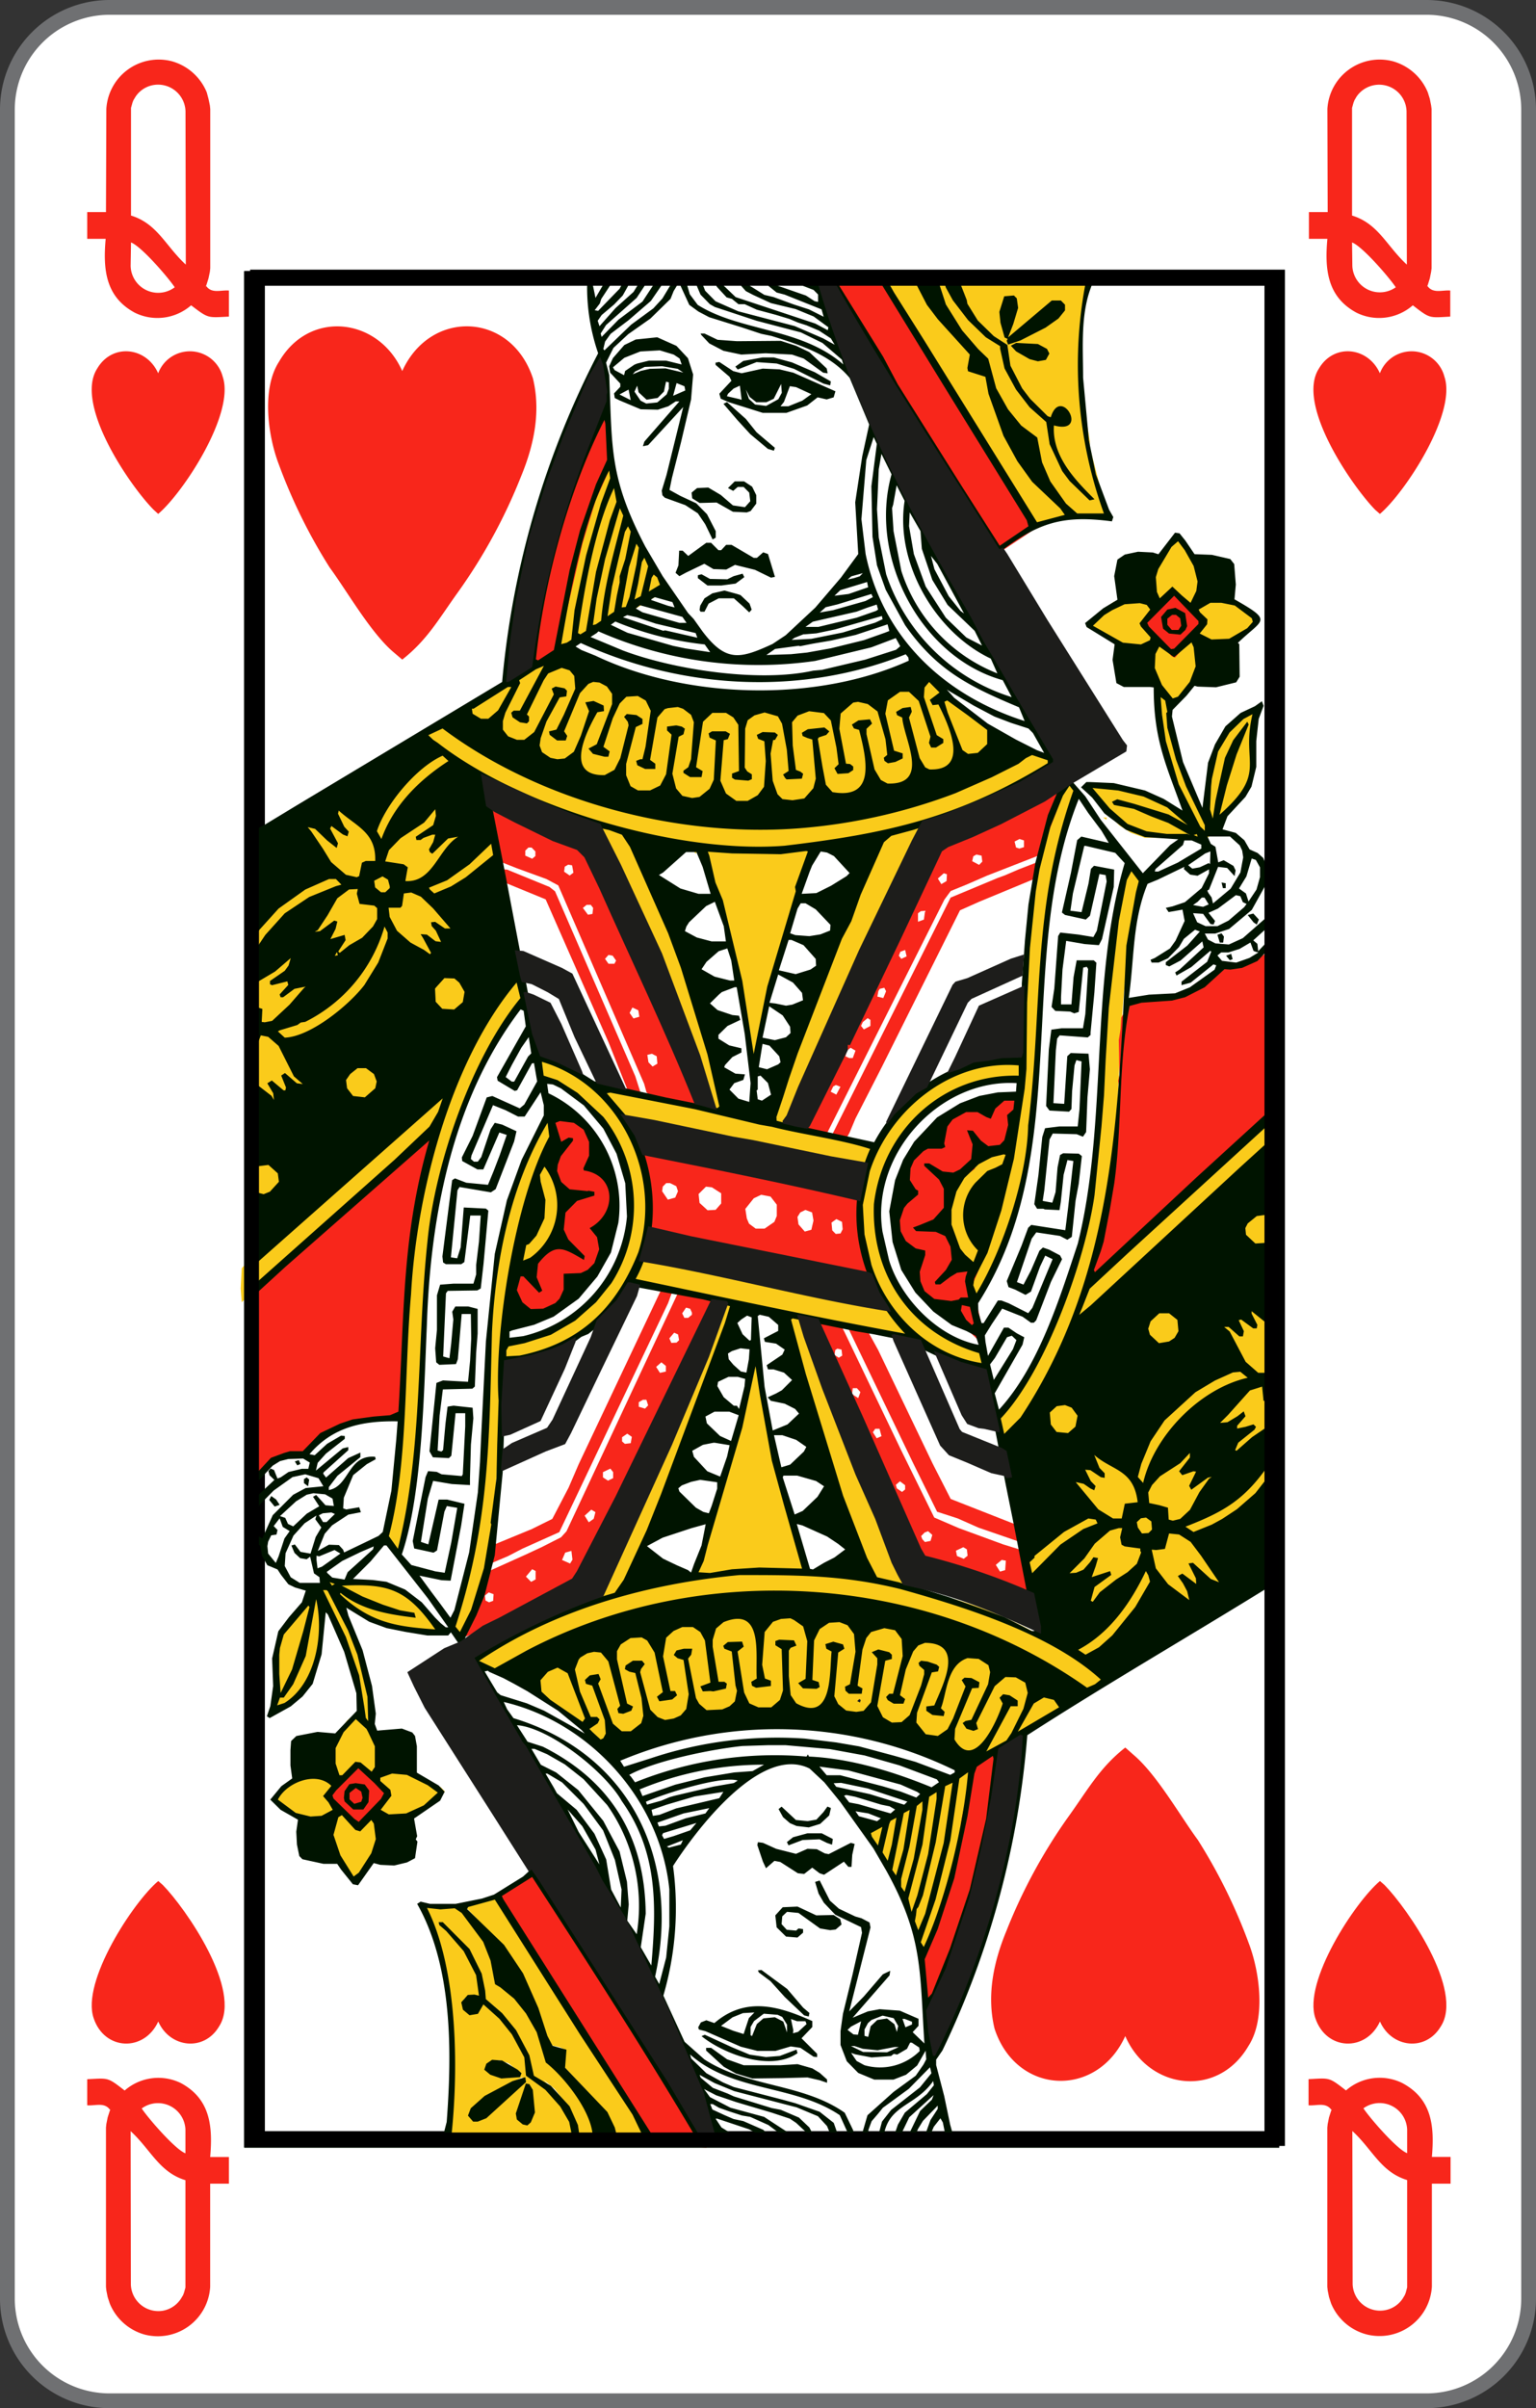 <svg xmlns="http://www.w3.org/2000/svg" viewBox="0 0 208 326"><rect x="0" y="0" width="208" height="326" fill="#333333" stroke="none"/><defs><style>.cls-1{fill:#fff;}.cls-2{fill:#6f7072;}.cls-3{fill:#f8261b;}.cls-4{fill:#facb1b;}.cls-5{fill:#001400;}.cls-6{fill:#1d1d1b;}</style></defs><title>QH-us-2c</title><g id="Calque_2" data-name="Calque 2"><g id="FR_-_EN" data-name="FR - EN"><path class="cls-1" d="M14.83,325A13.84,13.84,0,0,1,1,311.18V14.82A13.84,13.84,0,0,1,14.83,1H193.17A13.84,13.84,0,0,1,207,14.82V311.18A13.84,13.84,0,0,1,193.17,325Z"/><path class="cls-2" d="M193.17,2A12.84,12.84,0,0,1,206,14.82V311.18A12.84,12.84,0,0,1,193.17,324H14.83A12.84,12.84,0,0,1,2,311.18V14.82A12.84,12.84,0,0,1,14.83,2H193.17m0-2H14.83A14.83,14.83,0,0,0,0,14.82V311.18A14.82,14.82,0,0,0,14.83,326H193.17A14.83,14.83,0,0,0,208,311.18V14.82A14.83,14.83,0,0,0,193.17,0Z"/><path class="cls-3" d="M21.42,69.57C24.76,66.77,31.86,56,30.16,51a4.59,4.59,0,0,0-8.74-.47c-1.59-3.57-6.21-4.1-8.25-.65C10,54.79,17.72,65.92,20.8,69"/><path class="cls-3" d="M186.86,69.57C190.2,66.77,197.3,56,195.6,51a4.59,4.59,0,0,0-8.74-.47c-1.59-3.57-6.21-4.1-8.25-.65-3.17,4.89,4.54,16,7.62,19.14"/><path class="cls-3" d="M21.43,254.64c-3.35,2.8-10.45,13.61-8.75,18.56,1.46,4.41,6.85,4.61,8.75.46,1.58,3.58,6.21,4.11,8.24.66,3.18-4.9-4.54-16-7.62-19.14"/><path class="cls-3" d="M186.87,254.64c-3.35,2.8-10.45,13.61-8.75,18.56,1.46,4.41,6.85,4.61,8.75.46,1.58,3.58,6.2,4.11,8.24.66,3.17-4.9-4.54-16-7.62-19.14"/><path d="M172,38.5v250H35.87V38.5H172m2-2H33.87v254H174V36.5Z"/><path class="cls-3" d="M14.35,28.71l-1.32,0H11.81l0,3.62h2.5c-.38,4.19,0,7.87,3.94,10a6.93,6.93,0,0,0,7.63-1C28.27,43.15,28.1,43,31,42.86V39.33c-1.1-.09-2.34.46-3.09-.63l-.15.28.2-.42.27-.87.19-.9.05-.48V14.75l-.05-.47-.19-.91L28,12.51a7.2,7.2,0,0,0-4.7-4.21,7.1,7.1,0,0,0-8.9,6.45m3.34,18.07c1.4.52,5.06,4.77,5.92,6.07A3.73,3.73,0,0,1,17.69,36Zm7.42,3c-2.72-2.49-3.85-5.55-7.42-6.64V15.05l0-.44.2-.72.13-.33.29-.48a3.66,3.66,0,0,1,2.49-1.58,3.72,3.72,0,0,1,4.27,3.55Z"/><path class="cls-3" d="M179.79,28.71l-1.32,0h-1.22l0,3.62h2.5c-.38,4.19,0,7.87,3.94,10a6.93,6.93,0,0,0,7.63-1c2.35,1.82,2.18,1.69,5.07,1.53V39.33c-1.1-.09-2.34.46-3.1-.63l-.14.28.2-.42.27-.87.18-.9.06-.48V14.75l-.06-.47-.18-.91-.27-.86a7.21,7.21,0,0,0-4.71-4.21,7.09,7.09,0,0,0-8.89,6.45m3.34,18.07c1.4.52,5.06,4.77,5.92,6.07A3.73,3.73,0,0,1,183.13,36Zm7.42,3c-2.72-2.49-3.85-5.55-7.42-6.64V15.05l0-.44.2-.72.13-.33.28-.48a3.71,3.71,0,0,1,6.77,2Z"/><path class="cls-3" d="M193.9,295.61l1.32,0h1.21l0-3.62H193.9c.37-4.19,0-7.86-4-10a6.93,6.93,0,0,0-7.63,1c-2.34-1.82-2.17-1.68-5.07-1.53V285c1.1.09,2.34-.46,3.1.63l.14-.28-.19.42-.28.87-.18.9-.05.48v21.56l.05.48.18.9.28.86A7.17,7.17,0,0,0,185,316a7.1,7.1,0,0,0,8.9-6.45m-3.35-18.07c-1.39-.52-5.06-4.77-5.92-6.07a3.73,3.73,0,0,1,5.92,2.87Zm-7.42-3c2.73,2.5,3.85,5.55,7.42,6.64v14.1l0,.43-.19.72-.13.33-.29.48a3.68,3.68,0,0,1-2.5,1.58,3.72,3.72,0,0,1-4.27-3.54Z"/><path class="cls-3" d="M28.46,295.61l1.32,0H31L31,292H28.46c.37-4.19,0-7.86-3.95-10a6.93,6.93,0,0,0-7.63,1c-2.34-1.82-2.17-1.68-5.07-1.53V285c1.11.09,2.35-.46,3.1.63l.14-.28-.19.42-.28.87-.18.9-.05.48v21.56l.05.48.18.9.28.86a7.17,7.17,0,0,0,4.7,4.21,7.1,7.1,0,0,0,8.9-6.45M25.11,291.5c-1.39-.52-5.06-4.77-5.92-6.07a3.72,3.72,0,0,1,5.92,2.87Zm-7.42-3c2.73,2.5,3.86,5.55,7.42,6.64v14.1l0,.43-.2.72-.13.33-.29.48A3.68,3.68,0,0,1,22,312.82a3.73,3.73,0,0,1-4.28-3.54Z"/><path class="cls-3" d="M54.47,89.29c3.39-2.65,5-5.58,7.51-9.07a73.35,73.35,0,0,0,8.6-15.78c1.73-4.2,2.68-8.7,1.59-13.21-2.94-9-13.86-9.45-17.7-1C51.27,43,41.92,41.86,37.8,48.94c-2.39,3.66-1.54,10-.06,13.88a73.39,73.39,0,0,0,6.9,14c2.42,3.3,5.49,8.73,8.58,11.41"/><path class="cls-3" d="M152.38,236.57c-3.39,2.66-5,5.58-7.5,9.08a72.72,72.72,0,0,0-8.61,15.78c-1.73,4.2-2.68,8.7-1.59,13.2,2.95,9,13.86,9.46,17.7,1,3.2,7.33,12.56,8.42,16.68,1.34,2.38-3.66,1.53-10,.05-13.89a73.68,73.68,0,0,0-6.9-14c-2.42-3.29-5.49-8.72-8.58-11.41"/><path class="cls-4" d="M32.73,171.69l-.14,2.74.14,1.85,4.05-3.49,11.85-10.51L59,153.2l.05.42-1.46,4.5.24.57-.29.24L56.2,165l-.6,5.64v1.29l-.33,3-.81,16-.8,8.13,0,.95-.23,2.39-1.37,5,0,.38L53.85,210c4-13.47,2.6-27.82,4.34-41.64l1.41-8.4,1.41-5,2.73-7.22,3.47-7.31,1.89-2.78,1.78-2.19.15-.66-.76-2.88-1,.77-3,3.67-2.82,5.26-1.79,4-.51.72-5.22,4.54-1.13,1.25-.29,0-.23.43-2.82,2.39-1,.91L37.63,167.26l-3.11,2.85-.85.58-.32.48H33.2m.66-44.07-.56,1.39.37,1.34.58,0a20.08,20.08,0,0,1,12.65-9.74l0-.57-1.45-1h-.57l-1.88.57-3.58,2.11-2.82,2.28Zm-.22,14.58-.34,2,.34,2.83,1.82,1.14,1.74,1.91.43.06.15-.34-.39-1.81.52.18.85.48.56-.24-.24-1.34.15-.09.9.62,1.27.19.09-.61-.71-.59-2.4-4.54-2-1.67H35.14l-.47,1.15-.67.1Zm-.06-7.78-.28,1.19.37,1.33,1.56.62,0,1.2.47.71,1.41-.18L38.2,138l1.54-1.77,2.45-2.57-.23-.35-.62-.13-1.83.42.14-.53-.28-.66H38.23l.2-.29.65-.43.85-1.82-.32-.81-1.89,1.62-3,1.93Zm.89,23.84-1,1.43.18,1.38.53.83,1.08.66H36.4l1.18-.72.62-.9.09-1.49-1.47-1.47-1.07-.15Zm4,84.26-1.59,1.48.14.25,3.71,2.33,3.53.15.43-.3.37.34.23,4.26,2.31,3.77.62.48.65-1.2,1.36-1.71.94-1.63v-2.87l.29-1.53,4.14-.14,4.65-3.15-.56-.59-.66-.23-4.14-2.34-.43.24-2.12-.06-.23.06-.61-.24L51.4,235l-.6-.66-.43-4L49.29,225l-2.54-6.17-.47-1.57.62-.29a18.06,18.06,0,0,0,13.35,3.82v-.33l-4-4-2-1.2-1.88-.75-1.84-.33L45.86,214l-1.51.15-2.12.42L41.76,216l-1.07,1.72-2.4,2.92-1,2.66.1,5.89-.46,2.72,1.77-1,2.36-2,1.46-2.29.89-3.34.61-5.13.15-.13.27.18,2.26,4.69,1.37,3.73.71,3.82-.2,1.2L47,232.92l-1.84,2.57.09,5.11-.56-.27-4.47.14Zm.85-103.42-2.07.85,0,.39,1.61,1.24,2.12-.62,1.21-.44,2.08-1.19,3.2-2.53,2.54-2.86,2-3.35,1.08-3L53,125.9l-1-1c-1.79,5.76-5.54,10.7-11.07,13.1Zm2.17-26.67-.15.24.19.19,1.88,2.81,1.75,2.39L47.22,119l1.6,0,.32-.44.49-1.52L51,117l.32-.39-.18-2.13-.94-1.73-4.38-3.49-.42.24.1.86.85,1.86L45,111.47l-.67.15.61,2-1.64-1.34-.89-.48Zm2.17,12.71-1.52,1.63v.52h.56l.2,0,1.93-1-.34,1,.29.81,1.5-.39-1.22,2.3.14.62.32.24.91-1,4-2.83,1.27-2,0-1.76-.47-.44-2-.37-.28-.48.09-1-.52-.58-1.5.2-1.41,1.1Zm2.15,119.2-.7-.87.79-1.1,2.73-2.57,3.06,2.81.42.72L49.9,245.2l-1.45,1.29-1.75-1.86-.51-.15Zm1.94-99.41L46.57,146l.09,1.24L47,148l1.12.87h1.7L51,148l.56-1.23-.18-1.29L50,144.21l-1.37-.09Zm3.47-26-.85.87.43,1.43.8.62,1.12-.24.67-.81-.29-1.15-.89-.76ZM51,111.8l-.28.83.89,1.43.51,0,1.32-2.87,1.79-2.67L58.84,105l2.49-1.71-.23-.39,2.26,1.14,3.38,2.16,2,.86L75.16,110l3.16,1,1,.62.42.34v-.29l.43.09,6,15L95,148.27l.53,1.82-3.91-.81-2.16-.53-5.55-1-4-1.28-.23.05-1.09-.86-3.47-2-2.54-.57.66,2.92.84.19,1.89.81,3.58,2.48a19.62,19.62,0,0,1,4.32,21l-2,3.73-1,1.29-3.47,2.9L74.5,180l-4.14,1.44-1.83.42-.38-.13.24-3.31,1.23-7.88.47-.67.42,2.3,1.17-.72L74.13,169l1.08-1.72.76-2.58,0-2.63-.66-2.29-1.12-2.16,0-.53.89-1.71-.42-3.34-.38-1.25c-6.22,10.1-7.55,20.68-8.32,32.35l-.29,13.1-.89,9.36-.8,4.88-1.79,7.07-1.08,2.48.1.35,1.18,1.82.6-1.1,1.65-4.21,1.64-7.26.53-3.55.85-12.52.09-8.27.27-.95c6.52-.68,13.88-4.91,17-10.94,4,.91,8.54,1.64,12.46,2.67l0,.49-1.17,3L80.11,216.85l-.85.39-2.08.72L70.79,221l-6.63,3.48-.19.44,3.24,1.23.8-.33,4-2.1,8.52-3.63,6.64-2.1A87.91,87.91,0,0,1,100.1,216c8.17-.51,16.24.81,24.21,2.48,8.15,2.95,16,5.21,23,10.9l2.68-1.67c-7.48-6.17-16.49-10.88-26.06-12.43l-1.41-3.54-9.41-24.23-3.43-8.12-.18-.87,2.58.68,2.26.33,8.47,1.77,1.27.34c2.93,1.72,6,3.74,9.5,3.87l-.71-2.63c-9.12-2-14.26-10.71-13.73-19.78.75-9.81,9.55-16.93,19.05-16.73l-.62,6.55-.47,2-.18-.34-.52.58-1.38.37-2.67,1.2-2.72,2.59-1.47,4.06.1,3L129.3,169l1.37,1.67.93,1.29-.56.72.76,3.58.56-.57,2.53-5.16,2.08-5.46,2.07-7.74.23-2.86.42-3.35.61-7.45.15-1.43.05-2,.33-4.15.43-6.36.18-4,.65-4.07L144,113l1.59-4.67-.05-1.3-1.22-1.39c-2.46,3.81-3.67,11.44-4.37,15.68-1.75,7.18-1.41,15.29-1.65,22.51-8.17-.92-15.24,3.79-19.23,10.95H119l-.52.24-9.73-2.1-1.22-.53.75-1.73,7-15,10.64-22.28.79-2.15,3.15-1.19,7.44-3.39,3.29-1.67,1.93-1.25-.14-.24-.09-.57-2-1-1.4-.15c-12.58,6.51-24.93,10.74-39.28,9.71-10.29-1-15.26-1.72-24.61-5.59a93.29,93.29,0,0,1-15-8.13l-3.24,1.86.28.29.76.85.38.15L59.36,102l-2.55,1.78-2.35,2.62-1.88,2.49Zm1.73,2.5-.79,1.81.09.73.29.28,1.88.33.61.24-.29,1.19.42,1.1,1.56-.29,1.64-1,2.12-2.81,2.44-2.39-.51-.53-1.46.2-1.41,1,0-1.43-.76-.2.2-.28.56-1.1,0-1.82-.37-.14-2,2.11-1.46.81Zm.38,8.13-.79.42c.26,4.86,3.37,4.54,6,6.84l.65-.53-.56-1.48.56,0,1.14.2.09-.72L59.73,126l.66.14,1,0,0-.61-1-1.25-1.09-1.43L58,121.47l-1.75-1-1.31-.14-.38.38-.41,1.68Zm3.95-23.09h-.37v.24Zm1,20.46-.33.57.66.71.94.24,1.84-.77,2.35-1.43L67.21,116l-.09-1.23-.52-1.06-5.27,4.44Zm1.09,13.14-.62,1.33.09,1.15.29.63,1.23,1H62l1.08-.95.38-1.62-.52-1.35-1.27-1L60.58,132l-.71.1Zm4-37-.47.37L65,98.33l1.52,0,.89,1.14,1.93,1.4.6,0,1.28-.15,1.08.73.28,1,1.74,1.19,2.35.28,1-.18.61.9,1.69,1,.66.34,2.39,0,.52-.53.62,1,1.5,1.15,1.79,0,2.92-.57.32.48.89.72,1.75.67,2.07-.14,1.35-1L98,109l1.74.43H102l.89-.29.38-1.05h.7l1.6,1.19.85.35h1.37l1-.49,1.27-.38.7-.91.62.33.65.2,3.4-.29,1.08-.28,1.5-1.34,1.18.52,3.2-.14.75-.48,1.26-1.39.34.11,2.49.22,1.08-.37,1.74-2.06.14,0,2.12,0,1.27-.57.94-1,.14-1.34-.8-1.67-.79-.29-2.84-2-3-2.68-1.84-1.76-.42.23-.71,1.44H124l-.53-.33-1-.06-2.17.63L119.33,95l-2.44-.47-1.46,0-.85.24-1.36,1.38-2.93-.52-1.36.09-.8.61-.88.15-.53.48L105.37,96l-2.46-.09-1.27.24-.85.62h-.56l-.27-.34-.85-.33-1.27-.39-1-.09-.56.38L95,96.32l-.62,0-.7-.76-1.6-.43-1.36,0-1.56.29-.28-.53-1.59-1-.9,0-2.16.09-1.46-1.34-1.89-.61L79,91.74l-.7-1.06L77,90.11l-1.32.06-1,.27.18-.38.14-1.2-3.38,2-4.14,2.39-1.18,1-.38.05Zm5.41,130-.74.25.38.13Zm1.61-57.4.38-1.86.7-2.53,1.27-3.35.52,1,.19,2.77-.8,2.25-1.79,1.57Zm2.87,57.74-.75,1.82.09.71,1.79,1.09,4.7,3.59,3.1,2.73.23-.59.81-.71h.33l.65.29,2.26-.38,1.23-1.15.42-.66.38-.11,1.23.63,2.3-.24.94-.57,1-1.58.57,0,.6.38-.09.35,1.36.42,2.22-.2.71-.28,1.32-1.1,2.3,1.25,1.74-.05,1.64-.77.24-.38h.47l.56.48,1.74.81,2.49-.24.81-.62,1.36,1.05,1.32.24.56.34h1.18l1-.44.37.06,2.17,1.62,1.32.09.88-.33.66-.1.61.82.2-.15,1.59,1.43.71.2,1.59-.38,2.26,2.15,1.27-.24L133,238l5.27-3.4,3.62-2,2.48-2.06-1.07-1.14-1.28-.77-1.78.24-.7-1.49-.85-.76-1.7-.67h-1l-.75.29-.25-.48-.18.05-.6-1.39-.76-.63-1-.33-2,.15-1.12.18-.56-1.34-1.32-.85-.76-.34-2.11.24-1,.73c-.93-2.8-2.87-3.45-5.64-2.74l-.85,1.34-.71-1.19-1.32-.86-1.92-.48-1.6.48-.61.82-1.22-.11-.33-.51-1.08-.68-2-.43-1.73.57-1.09,1-.42,0-1-1.14-1.22-.38h-.7l-1.65.14-.85.39-1.46,1.62-.37-.33-1.5-.54-1.57,0-2.15.58-1.37,1.57-.84-.57-1-.38-3.3.66-1.36,1.67-1-.23H80l-1.56.67L76.67,225l-1.37-.19-.89.15Zm12.18-11.38.28-.81,1.17-2.48,2.08-5L92.61,197l4.66-12.13,2.22-6.75.65-.95,3,.43.94.39,1.54.18.81.52,1.54,6,6.55,20.84,1.73,4.59,1.23,2.3-.29.66-.51.1-1.84-.3-4.88-.22-.67.13-.28-.28-1.69-5.73-1.7-6.69-1.31-5.46L103,186.56l-.65-2.54,0-.71-.33-.52L99.9,193.2l-3.38,12.05L94,213l-.61.13Zm.47-61,.09-.29,2.35.68,2.27.37,4,.86,2,.29,16.27,3.35,3.29.57.75.44-.46,3.95V166l.23,1.52.83,4,2,3.77.62,1.49-2-.38-10.71-2.3-3.2-.76-10.55-2.2-2.77-.72-1.46-.33L87.58,170l-.14-.24H87l.56-2.26.42-4.3-.7-5.39Zm.42-39.57-.13-.48h1l3.44.68,4.37.66.37.42L98.31,126l2.3,9.94.94,7.64.51,2.29L104,136l2.55-9.32,2-6.16,1.6-4.74.61-.75,1.5-.24,3.39-.39,2.26-.57.65.14-5.63,13.67-4.76,12.15-2.35,8.31-1.12,3.43-.61.06-4.85-1-.52-.33-1.55-4.69L93,130.5l-2.35-6.12Zm8.23.9-.33.11.24.23Zm25.4,61.13v.19l-.27-.24Zm11.49-10.56.09-2.19.89-2.39,2-2,2.11-.77v.92l-.61,2.53-1.55,4.78-.94,2.24-1-.91Zm5.87,23.95-2.35,2.77.89,3.49,2.44-2.83,2.83-3.82,2.26-4.39,2.06-4.78,1.84-1.87,14-12.23,5.93-5.7,4.42-3.91,1.12-.76V153l.34-1.43-.38-.53-.75.57-3.82,3.49-4.65,4-7.62,7.31-1.73,1.44-6.41,5.73-.56,0c6.76-16.9,2.62-36.52,7.85-53.91l-1.26-2-.76-.57c-2.63,8.43-2.75,16.49-3.67,25.09-.39,18.23-1.93,28.2-10.06,44.59Zm5.45,18-3.43,3.25.43,1.91.47.28,3.19-3.14,3-2.25,2.64-1.34.24-.62-.94-.77h-.62l-1.79.68Zm.15-17.83-1,1.4.43,2,.7.72h.42l.94.48.67-.2,1-.82.56-1.52-.6-1.44-.9-.56-1-.19Zm3.9,20.65-2.35,2.11.13.38.72.33,1.27-.38,1.41-1.1-.33,1.28.24.44.74.1-.47.57-.61,1.72.14.67.53.38,1.92-2.06,1.55-.95,2.41-1.77.79-1.38.24-1.49-.71-.38-1,0-1.23-.48.24-1.58-.33-.62h-.7l-1.28.48-1.84,1.57Zm-.75-10.41-.66.13.66,1.45.28,0,1.13,1.34,2,1.95,1.84.77,1.18-.19.14-.77.42-.95.71-.05.85-.43,0-1.19-.88-1.92-1.36-1.38-2.46-1.39-1.4-1.14-.52.09,0,.57.81,1.91-.2-.14-1.08-.38-.89.19.71,1.87Zm3.38,20.11-3.57,2.72.09.44.85.76,1.27-.14,1.74-1.25,3.49-3.76,1.5-2.21,1.41-2.57.09-1-.85-1.05h-.37l-.51,1.1-2,3.53Zm1.52-113.51-3.87-.18.14.48,4.56,4.68,1.56,1,1.88.67h5.08l2.59.58,1.64-1.16,4.09-5.15.94-1.53.24-1.72.29-4.78.61-4.3-1.32.81-.94.53-2.69,2.53c-2.46,4.78-1.75,5.22-2.54,10.56h-.27l-3.2-7.08-1.32-6.4.27-.09,1.14-1.25,2.21-2.68.33-4.54-.28-.52.24-.09.32-.39.53.43,4,.05,3.11-2.68.38-.57-1.32-1.2-2.26-1.24-.85-.38-2.48,0-.9.48-.09-4L161.05,75l-1.74-2.5-3.2,4.5-.42,4.63-.61-.19-2.26-.19-1.74.15-.28.09L148.64,83l-1.37,1.58,0,.38,4.65,2.48,1.32.15,2.63.15,0,2,.32,3,.34,1.67.28,3.26.85,3.91,3,8.33.06.66-1.89-1.2-4.14-2Zm-.86,3.92-.51,0,.43.29Zm3.68,95-.11.77.33.72.85.72,1.28-.24.33-.57-.11-1.34-.78-.72-.9-.05Zm.18-6.4.29,1.29.84.67.37-1.29,1.14-2.82,2.63-3.82,1.73-2,4.11-2.83,4.18-1.62.09-.63-1-.81-.8-.14L165,186l-.66.28-2.4,1.39-3.66,3.15-2.08,2.68-1.41,2.57Zm1.08-114.6,3.62-3.68.62-.15.51.33,3,2.73-.05.14-.05.44-3.81,4.19Zm.62,116.32-.48,1.63.1.53.51.66,2,.39.51,1.81.41.23,1.61-.42,1.41-1.43,1.27-2.43,1.5-1.78.29-.76-.56-.09-1.38.66-.93.53.43-1.06-.33-.81-1.46.39,1.08-1.86.09-1.11-.47-.09-.56.76-1.32,1.05-2.68,1.82Zm-.14-22-.24.81.33,1.25,1.5,1.14,1.46-.05,1.13-.85.57-1.25-.25-1.49-1.36-1.14-1.59-.05-1.09.86Zm.61,30.3-.43.47.7,3,1.79,1.9,3.3,2.35.09-1-.75-1.91.62.37,1.07.38.14-.95-.61-1.2.33.11,1.69,1.53,1.56.18.13-.51-.75-.74-2-3.14-.89-1-.38-.48L160,207.26l-1.6-.24-.65.37-.25,1.34-.27.44Zm4.23-3.25-.37.49,1.59,1.08.8,0,2.82-1.25,2.73-1.82,2.53-2.3,2.32-3,0-1.91-.41-.38-1.45,1.95-2.36,2.63-3.2,2.44-3.38,1.58Zm6.57-15.78-2.1,2.17.28.46,1.32,0,.94-.38-.15.47.33.82,1.23-.14-.89.81-1,1.62.35.92.61-.49,2.48-1.77,2.35-1.82.29-1.38-.29-1.91-1-.33-.23-1.77-.38-.24-.47-.05-1.41.53ZM165.85,179l-.66.13.1.38.85.77,1.82,3.83,2.3,2,1.18,0,.43-1.1.85-.53.14-3,.15-.81-.49-1.25-1.26-.81-2-2-.38.33.06.9.47,1L168,178.1l-.71.14.27.77.15,1-.75-.62Zm3.63-14.54-1.42,1.76.19,1,1.5,1.48,1.32.14,1.32-.81.66-1.91-.62-1.19-1-.72-1-.09Z"/><path class="cls-4" d="M59.4,257.92,57,257.77l1.7,3.11,1.07,3.38,1,5.31.28,3,.28,3.55v4.49L61.1,287l-.71,2.48-.32.48.89.14,7.85.06,6.11-.3,2.5.06.43-.59-.29-2.61-1.27-2.17-2.67-3,1.5,1.24L77,285.2l.85,2.05.33,2.3.28.15,1.79,0,.33-.34L80.38,287,79,284.2l-2.17-3.06-2.44-2.39c-1-3.88-3-8.64-6.73-10.46l-1-4.31-1-1.76-1.92-2.74L62,258m.8,12.62.85-.53,1.32.19.23-.72.18.77,1.65,1.38-1.32-.9-.65-.15-.15.72-.56.53-.7.24-.71-.72Zm.7-12.86-.61.24,5.46,5.69,1.7,2.43,1.83,3.78L73.66,275l1,1.88,1.08.23.62.28-.24,1.11.09,1.1,5.65,6,.85,1.53.65,2.39.61.19.53.53,4.37.05L80.85,277.6,67.36,256.38l-1.09.49Zm.29,28.34.09-.72L66,283.58l4.75-2.39v.38l-5.46,4.64-1.12.18Zm2.26-6.27v-.51l.56-.39,1-.05,1.28.44,1.4,1.14-1.87.15-1.27-.1ZM70.18,286l.47-1.86.89-2,.52,1.68-.18,2.24-.72.9-.71-.42Zm13.59-5.35-.24.42H84Z"/><path class="cls-4" d="M75.68,86.05l-.47,2.57h.38L90.08,80l.22-.39C87,75.1,83.54,67.49,82.79,62l-1,2.63-1.41,3L78.88,72l-1.27,4.58"/><polyline class="cls-4" points="121.4 245.34 117.22 247.83 120.88 253.95 123.23 259.39 124.6 265.6 126.15 261.83 128.27 256.1 130.24 247.88 131.89 238.75 129.39 240.18 124.89 242.9 123.37 244.06 121.69 245.14 121.31 245.01"/><path class="cls-4" d="M123.89,37.3,119,37.21l.06.38,5.12,8.26,7.49,12.57,1.59,2.5,6.78,10.79,2.25-1,2-.42.29-.77L143,68.18l-3.4-3.54-2.54-3.92-2.26-5.35-1-4.12-.46-.42-1.79-.57-.1-.24.1-2.11-.76-.76-4.37-5-.85-1.43-1.31-3.29m3.48.18-1,.3.34,1.48,1.32,3.15,2.07,3.25,3,3,.62,2.59,1.36,3L137,57l3.2,2.67.24,1.67.89,3.07,2.44,3.82,1.83,1.71,4.7.39.11-.15-.76-1.23.09-.44-.36-.09.23-.72L149,66l-1.42-5.45,0-.81-.47-2.92-.19-1.34a41.91,41.91,0,0,1,.94-18l-1.12-.14-9.7,0-6.82.1-.47.62.1.81,1.36,3.45,2.12,2.87-2.5-2.83-1-1.58L128.74,38Zm8.19,6.65-.14-2,.61-1.67h1l.24,1.34-1.27,3.53Zm0,3.5.14-.24,0,1.32Zm1-1.4,0-.19,3.76-3.39L143.09,41l.79.33v.77l-.37.67-3.3,2.06Zm.72,1.16-.25-.35.29-.18h2.49l1.27.62.14.76-.56.38-1.51-.14Zm3.38,8.88-.19-.19.85.61.79.25.15-.73.51-.61.85-.1.57.58.09.81-.66.57-1.36-.14-.33.67-.09-.77Z"/><polyline class="cls-3" points="33.63 175.38 33.3 176.09 33.3 202.99 33.49 203.38 34.47 200.9 35.32 199.52 37.06 197.88 39.04 196.98 40.69 196.84 41.2 196.84 43.17 195.07 45.72 193.58 47.27 193.01 50.1 192.48 51.13 192.39 52.54 192.11 53.99 192.11 54.66 191.43 54.33 190.86 54.51 188.23 54.66 184.21 54.98 179.54 55.41 174.08 56.3 166.19 57.34 160.79 59.64 152.68 59.78 151.62 55.87 155.49"/><polyline class="cls-3" points="48.36 238.8 44.22 243.05 45.96 244.96 48.82 247.44 48.96 247.16 52.4 243.53 52.81 242.9 48.73 238.99"/><path class="cls-3" d="M63.45,220.2l-.56,1.2.27.14,7.11-3.29,6.4-3.07,2.77-1.86c5.62-12.53,12.15-24.63,17.64-37.18l-3.15-.76L91.82,175,76.71,207.3l-.74.81-2.64,1.34-2.26,1.05-5,2.25-1.32,4.49m1-.57-.09-.67.52-.43.66.24-.06.9-.56.2Zm.81-6.6-.34,1.29.24.29,2.35-1,1.93-1,5-2.24,14.73-31,.56-1.53-1.45-.38L78.36,198.22,77,201.38l-2.21,4.24L72,207l-5.12,2.11ZM69,174,69,175.42l.15.62.61.87,1.68,1.23c3.34.7,5.67-1,6.08-4.44l1.79-.34,1.63-1.23,1.18-2.35v-1.2l-.69-1.81.74-1,1.18-2,0-2.05-1-2.52-1.83-1.35.23-1.1,0-1.43-.65-2.48-1.74-1.38L77,150.86l-2.59.19.52,2.57.13,2.26L74.32,158l1.09,2.91,2,1.34-.89.53L75.59,164l-.33,1.38.28,1.54L76,168l-.09.33-1.74.11-2,1.77-.67,2.15-1.32-.82-.6.38Zm2.22,39.43.84-1,.47.24,0,1.14-.61.33Zm4.89-2.25.43-1,.84-.23.14,1.19-.32.52Zm3.06-6,.9-.81.56.33-.23.9-.67.48ZM81.65,200v-.71l1-.48.38.48,0,.81-.7.34Zm2.59-4.87v-.57l.7-.48.62.43-.15.86-.79.09Zm2.26-4.69v-.62l.56-.33.47,0,.24.76-.42.44Zm2.35-5.4.71-.62.61.49,0,.76-.8.18Zm2.06-3.25-.27-.61.65-.77.53.24.14.77-.34.33Zm1.47-4,.52-.77.56.15.24.53,0,.28-.51.42-.52,0Z"/><path class="cls-3" d="M66.56,109.56l-.47,0,.89,5.16.23,1.72L70,117.54,74,119l1.6.86,11.63,26.86.32,1.15.8.7,1.55.15,1.42.35,2.53.66h.71l0-.72-3.58-8.84-3.71-8-1.7-4.39-5.83-12.44c-3.09-3-8.19-3.18-11.86-5.44m.81,7.83-1-.09.18.91.33.86,5.69,2.34,8.52,19.36,2.63,6.59.29.15,1.45.19-.75-2.34L75.16,120.66l-.75-.59Zm2.44-1.9,0-.68.43-.42.42,0,.52.53v.62l-.43.37ZM76.39,118l.09-.68.47-.27.52.09.18,1-.51.38Zm2.54,4.91.51-.42H80l.32.42-.09.81-.61.11Zm3,6.89.47-.53.56.1.47.67-.23.43h-.8Zm3.33,7.32.38-.73.8.38.14.87-.8.23Zm2.55,6.68-.15-1,.62-.15.65.34.09,1-.65.39Z"/><path class="cls-3" d="M69.1,255.9,67.21,257c7.17,10.82,14.28,23.05,21.55,33.69h5.92l1,.05C88.27,279,81.21,267,73.24,255.62l.23-.33h-.38l-1-1.58"/><polyline class="cls-3" points="72.48 87.87 72.57 89.49 72.53 90.17 72.86 90.26 75.73 88.58 76.53 83.66 78.88 73.57 80.67 67.7 82.92 62.68 82.5 56.37 81.65 56.75 80.57 58.66 77.8 65.79 76.67 68.6 75.01 74.1 72.81 84.52"/><path class="cls-3" d="M88.34,155.26l-1.7-.19.53,1.62.83,3.53L88,164l-.28,2.72.28.48,2,.33,1.69.48c9,1.62,18,3.17,26.81,5.31l-1-2.72-.89-5.79.23-3.29-.42-.33-.71-.1-23.23-4.83m-2.82,5,.09-.63.47-.47h.52l.84.42.23.68-.37.86-1,.28Zm5.07,1.58-.13-1.2,1-1,.8.09,1.26.81,0,1.38-.75.86-1.09.06Zm6.4,2.1-.2-1.29,1.14-1.43,1-.48,1.27.24.85,1.1v1.53l-.33.8-1.32.91h-1.21l-.9-.67Zm7,.81-.14-1,.38-.62.7-.34.9.34.19,1.1-.29,1.25-.89.24Zm4.57.81-.1-1.05.66-.48.76.38.09,1-.29.57-.65.06Z"/><path class="cls-3" d="M113.69,141.73l-5.56,11,.1.28,3.58.77,16.08-32,.85-1.16,2.21-.9,2.73-1.19,7-2.73h.42l.8-2.92,2-5.2,0-.53-.37,0-5.74,2.64-1.79.75-3.1,1.49-1.32.81L128,114l-1.32,1.68-5.4,10.75m-9.79,52.43-1.27-.11,3,7.75,2.17,4.88,3.19,7.07,5.37,12,1.3,1.15,7.38,2.87.49.43.36-.09L139,217l1.22.2.09-.3-1.17-6.49-.38-.44-2.91-.9-6-2.2-3.34-1.44L122,196.26,114.3,180.2l-.48-.9Zm1-31.07.34-.71.37-.2.61.24-.56,1.06Zm.29,5.63-.09.54,1.79.38.56-1,.8-1.91,3.58-7L130,123.23l2.58-1.15,7.82-3.24.41-2.26-2.86,1.11-1.88.81-.94.34-6.4,2.67Zm.23,30,.1-.66.28-.19.57.13.09.81-.47.29ZM114.49,143l.18-.77.52-.39.66.39-.37,1H115Zm1.64,36.6-1.41-.1,8.9,18.5,3.28,6.65,2.78.9,2.82,1.25,5.65,1.95.27-.09.09.14-.27-2.15-9.5-3.73-2.44-4.78-7.38-15.38L117.4,180Zm-.74,9.08.09-.76.56,0,.47.53-.29.81-.61-.38Zm1.21-49.8.24-.52.65-.53.38.24v.81l-.89.48Zm2.12,55.82-.52-.81.32-.47.58,0,.27,1Zm.09-59.79.14-.76.19-.29.61-.14.24.47-.38.92Zm3.53,27.24-1.27,2.25.29,2.88.94,1.76.65.43.94.86-.47,1.38.56,2.63.94,1.39,1.79,1.33,2.07.24L130,179.1l2.62,2.44.58.15v-1L131.75,174l.1-.48.78-1.82-.32-.29-2.59.05.05-2-.89-2.39L127.33,166l-.14-.39.56-.33.94-1.62.19-1.73-.38-1.52-.18-.48,2.21-.62,1.45-1.06.71-2.24.75.33,1.22.06,1.79-.72L137,154l1.32-4.4-.18-1.19-2,.05-1.5.28-1.27,1.54-2.11-.53-1.51.24-2,1.76-.71,1.53-.61,1.16-1.65.27L123,156.45l-.94,2.34.71,1.91.09.81Zm-.89,39.34-.14-.48.56-.48.7.53v.57l-.42.34Zm.27-72.11.2-.54.65-.24.2.87-.72.33Zm2.59-4.6,0-1.14.38-.29.65-.06-.09.2-.14,1Zm.58,83.58-.15-.42.47-.48.47-.18.57.51-.24.81-.76.15ZM127,118.93l.8-.71,0,0,.43.13-.05.92-.71.42Zm2.59,91.71-.14-.72,1-.47.48.29.1.86-.52.42Zm2.06-94.06.15-.66.42-.24.7.15.1.81-.43.44Zm3.2,95.26.8-.67.56.1-.09,1.28-.7.2Zm2.74-97.11-.2-.81.67-.34.6.19,0,.91-.62.19Z"/><polyline class="cls-3" points="113.13 37.16 112.51 37.54 112.64 37.92 113.45 38.97 118.25 47.24 121.02 51.73 126.06 60 126.95 61.25 126.86 61.44 129.3 65.17 132.74 70.66 132.97 70.66 135.27 74.29 135.74 74.53 140.41 71.43 133.63 60.43 124.04 44.95 120.42 39.03 118.67 36.88 118.16 37.12 116.93 37.21"/><path class="cls-3" d="M124.79,265.6l-.19.77h.32l.29,3.05.42,3.26.67-1.25,3-7.06,3.39-11.23.94-3.93.43-3.24.14-.59,1.22-8.25-.1-.39-3.57,2.39c-.43,2.58-1.25,5.33-1.65,7.83l.14.29-.47,2.16,0,.57-2,6.5-1.59,4.93-.67,1.47.14.24"/><path class="cls-3" d="M148.12,171.84l-.33.95.47.67c7.22-8.07,17.43-15,24.75-23l-.11-.54.06-22.11-.24-.2-1.55,1.62-2.12,1.3-1.36.37-1.74.15-1.23,1.05-2.26,1.63-1.88.86-2.17.57-1.12.15-3.24.33-1.43.57-.56,1.16v0l-.22.38-.1,1.58-.24,1.48.09,4.77-.18.72.18,1-.32,3.29-.09.33.09,1-.57,4.84-.23.13.23.38-.47,5.17"/><polyline class="cls-3" points="158.79 80.31 154.84 84.43 154.94 84.86 155.69 85.77 158.7 88.86 159.12 89.01 162.28 85.52 162.32 85.28 162.51 85.33 163.17 84.47 163.17 84.05 159.68 80.88"/><path class="cls-5" d="M96.38,289.79h.94l-.19-1.15,1.65.91.14.24h1.69L97.7,288l-.8-1.19h.23l4.28,1.43,1.6.86.51.72h1.23l-1.37-1.49-2.72-1.19-1.32-.28-1.23-.53-1.64-.76-.29-.73h.34l.84.49,1.32.47,1.79.58,1.13.19,2.45,1.1,2.49,1.86v.29h.94l-1-1.29-2-1.3-1-.66-4.56-1.24-2.78-1.44-.8-1.09,1.65.85,2.68.91,4.85,1.44,2.44.81.85.57,1.65,1.54.14.9h.94L109.6,288l-1.41-1.34-2.46-1.05-1.21-.23-5.14-1.58-.85-.39-2-.77-1.65-1.38-.14-.38,2,1.1,2.68,1.1,8.47,2.2,2.87,1.2,1.23,1.33.69,1.67.06.29h1l-.84-2.39L111,285.88l-3.29-1.16-1.74-.48-6.6-1.71-1.45-.62-2.26-1.25-2.06-2-.15-.54c5.79,5.13,14.11,4.05,20.27,8.22l1,2.21.06,1.19h1.07l-.33-1.39-1.13-2.34c-5.67-4-13.2-3.44-19-7.22l-2.69-2.39-2.87-6.25a42.27,42.27,0,0,0,1.31-17.54c2.95-4.61,11.82-16.53,18.49-13.2l2,1.87,2.17,2.67,4.47,6.27,1.74,3c5,9,4.53,13.69,5.17,23.41l-1.59-1.53.79-.86,0-.95-2.53-1.1-2.74-.2-1.59.3-2.06.86,5-5.74.09-.62-1,.48L117,270.24l-2,2.05,2.88-11.37-.13-.67-1.09-.57-.84-.24-2.21-1.05-1.23-1.1L111,254.57l-.62.19.47,1.58.71,1.23,1.55,1.63,3.49,1.68.13.77-1.3,5.73-1.28,5.24-.33,2.35,0,1.86.85,2.21,1.55,1.58,2.17.9H121l1.7-.66,1.5-1.25,1.14-2,.09,1.16-.38.72L124,281,121,283.19l-3.53,3.16-1,3.44h1l.14-1.49.42-1.14.9-1.05.62-.77,3.52-2.57,2.87-2.92.19.81-1.55,1.91-3.91,3.06-1.23,1.57-.7,2.59h.85c.39-4.92,4.24-4.45,6.78-8.07l.09.57-.94,1.19L122.53,286l-.94,1.62-.76,2.2h.76l1.54-3.2,3.3-3-.24.62-1.59,1.53-1.27,2.63-.61,1.39h1.12l-.18-.05.65-1.53.67-1.1,2-2.06v.44L126,287l-1,2.77h.89v-.57l.56-1.29.9-1.15.33.57.46,2.29-.19.15h1.32l-.6-2.15-.81-3.88-1.09-4.19v-.73l.85-1.24a120.05,120.05,0,0,0,11.49-42.68c10.86-7,22.19-13.53,33.2-20.36V198.22l0,.77-.42.71-1.89,2.43-2.49,2.17-2,1.32-1.41.77-2.48,1-1.09-.72c5.47-2.12,8.31-3.81,11.8-9.17v-5.35l-.09.57-2.68,1.82-2.12,1.86-.18-.1.42-1,2.2-1.76.2-.39-.34-.33-1.07.33-1.14.24,0-.38,1.13-1.29-.24-.66-.85.66-1.35.81-1,.09,1.09-1.09,2.95-3.3,1.65-.52.19,1.91,1.22.34v-5.5l-.66.24-.28,1.14-1,0-1.7-1.49-2.16-4.1-.75-.62h.61l1.45,1.28.48,0,.13-.7-.7-1.49.33-.09,1.64,1.2.47,0,.09-.47-.78-1.53,0-.33,2.86,2.3V166.91l-.13.62-.85.72-1.37.09-1.27-1.19-.09-.9.32-.63,1.23-1,1.13-.15.79.63.24.67V154l-4.51,4.1L147.7,176.71,146.14,178l.42-1,1-2.54,5.18-4.81,19.56-17.89V150L162,159.41l-13.73,12.81-.14-.29.94-2.58.38-1.24.83-4.31.61-3.62c1.1-7.94.51-16.19,2.08-24l1.6-.44,4.14-.29,1.79-.46,2.63-1.34,2.69-2.45.79.06,1.6-.24,2.06-.92,2-2.1v-1.87l-.89,1.58-1,1.06-.11-1-.56-.47,2.59-2.35v-2.63l-.8,1.87L168.3,127l-1.89.86-1.83-.15-1-.52-.43-.81,1.41,0,1.88-.62,3.07-2.58,2.1-3.78.67.86,0,1v-2.54l-.56-.33-.19-1.1-.47-1.15-.76-.67-1.08-.48-.71-1.24-1.17-1-1.79-.48.67-1.77,2.44-2.63.81-1.38.65-2.68,0-3.49.33-3,.66-1.77-.23-.62-.94.67-1.94.91-2.06,1.82-1.41,2.44-.94,2.48-.76,6.12-2.63-6.21L158.7,97l.09-.9,1.88-1.92,1.09-1.34.42.11,2.49.09,2.73-.67.47-.76-.05-4.4-.18-.19c3.38-3.28,4.85-2.85-.47-5.89l.18-2-.22-2.77-.53-.68-2.49-.57-2.35-.09-1.23-1.82-.8-1-.61-.09-2.25,2.92-.76-.24-2-.1-1.79.38-1,.68-.44,2.24.44,3.2-1.93,1.16-2.45,2,.2.53,3.8,2.34-.28,2.11.52,3.14,1,.53h3.57l.48.06c0,7.15,1.7,10.5,3.9,16.67l-2.54-1.58-2.54-1.14-4.23-1-3.2-.14-.51,0-.72.71,1.5,1.38,1.66,2.15,2.91,2.21,2.59,1,4.51.3-1.09.77-3.71,3.82-5.69-7.22-2.11-3.2L144.5,105,132.59,84.58l-4.18-7.32L127,74.39l-.79-1.24-5.23-10-5.83-13.48-3.91-10.27-.14-.81v-.62l.62-.1.52.33,22.05,36,.9.68c5.37-4.16,8.77-5.18,15.38-4.3l.19-.58-.57-1-1.79-4.78-.94-4.59-.79-8.5c0-4.33-.46-9.44,1.6-13.43H79.53A27.38,27.38,0,0,0,81,47.82a119.92,119.92,0,0,0-13,44.5L40.22,109l-4.34,2.63-1.88,1v14.85l1.14-1.62L37.72,123l3.62-2.58L44.55,119l.94,0,.74.76-.74.2-3.62,1.47-3.31,2.21-2.63,2.92-1.5,2.24-.43.39v4.68l.85-.77.14-.24,2.26-1.34,2.12-1.82-.29,1-.52.72-2,1.38v.44l.28.13,2.07-.52.13.48-1.17,1.29L38,135h.34l1.54-1.14,1.52-.3-.2.15-2,2.3-2.35,2.19-1,.19-.41-.05.09-1.76-1.51-.48L34,136v5.65l.81-.15.51-1.34,1,.2,1.41,1.23,2.07,4.12L41,146.75l-.8-.1-1.61-1.39-.51.34.65,1.62-.09.39h-.23l-1.6-1.34-.61.38L37,148l.09.91-.33-.57L34,146.21v12.68l0-.14.94-.87,1.41-.18,1.27,1.14.15,1.14-1.22,1.34-.85.34-1.08-.28-.67-.92v11.23l26-23-.62,1.82-1.17,2L53.43,157,34,174.28v1.47l4.7-4.3,19.43-17.06c-3.77,13-3.35,23.51-4.18,36.71l-1.13.48-2.21.18-2.86.39-1.7.57L43.37,194,41,196.45H39.28l-.81.24-1.78.66-2.22,2.39-.47.44v8.46l0-.24,1.27.86.2,1.34.74,1.29,1.37.57.47.72,1,1.29.9.43,1.46.43-.53,1.58-1.74,2-1.45,1.92-.84,3.68.14,3.73-.38,2.72-.47,1.38.38.24L39.37,231l1.6-1.34,1.37-1.71,1.21-4,.56-5.69.29.3,2.21,5.06,1.65,5.6.05,2.39-2.92,3.05L43,234.45l-2.87.56-.71.68-.09,1.24,0,2.06.24,1.76L38.1,241.8l-1.5,1.82L38,245l2.35,1.34-.23,1.62.09,1.73.32,1.57.42.43,2.84.62h1.87l.52.77,1.61,2,.7.13,2.12-3,.89.24,1.88.09,1.74-.42,1.08-.57.33-2.25L56.3,249l.19-.43-.42-2.39,3.53-2.42.61-1.2-.81-.86-2.95-1.73,0-3.58L56.2,235l-.37-.47L54.42,234l-3.34.28-.33-.9.14-1.4-.52-3.77-1.27-4.82-1.92-4.68-.28-1.07L50,219.54l2.35.86,2.59.52,2.93.48h2.82l.37-.43,2.26,3.29,9.26,15.53,7.06,12,1.84,3.38,5.41,10.28,5.32,11.9,3.33,8.08.65,2.35m-36.35,2h1.22c1.06-9.27,1-23.08-3.24-31.5l1.83.2,1.93-.15.94.63,2.91,3.91,1,2.54.61,3.2.71.42,1.88,1.54,1.6,2,1.45,2.54,1.23,4.1c2.58,2,6.64,7.13,6.35,10.57h3.44L83.25,288l-1-2.09-5.73-6,.19-2.44-1.88-.52-.7-1.34-1.23-3.79-2.07-4.68-2.58-3.86-5-4.84.14-.28,3.62-1L78.54,275.4l7.11,10.85,1.7,3.54h1.32l-.62-1.19-19.9-31.51-.19-.42,4.1-2.58c7.61,11.74,15.23,23.51,22.34,35.55l-.09.15h1.45L86,274.35l-1.47-2.24L72.71,253.32l-.79-.28-1.09,1-3.94,2.44-1.61.53-3.57.72H58.22l-1.26-.3-.47.3c4.8,8.47,4.72,20,4,29.52ZM34.1,37.69H34V38Zm.37,168.76.34-2,.37-.76,1.88-1.91,2.55-1.82,1.73-.38,1.79.53.66,1.09-2.39.24-1.7.91-2.77,2.77-1.41,3.15-.62-.37Zm.11-3.69-.2-.19V202l.61-1.53,1.94-2.06,1-.62,1.12-.28,2-.06.9.54-.2.85-.89,0-1.79.43L38,200l-.43.15L37.11,199l-.47-.2-.29.34.15.57.66.63Zm1.73,7.55-.1-1,.1-.61.42-.86.71-.1.14-.62-.52-.53.81-1.05.42,1.16.94.57-.71,1-.8,2.44-.37.87Zm.42-7.79-.27.53.74.9.67-.24-.48-.72Zm.8,28.34.38-1.05h.52L39.7,228l1.7-3.82,1.41-7.7c1.07,4.61,0,11.38-4.29,14.06Zm.1,12.76c1.2-2.37,5.23-3.9,7.24-1.86l-1.12,1.38.74.86.57,1-1.51.81-1.5.1-2-.49Zm.19-17V224l.09-.91.52-1.82,3.33-3.92.15.2-.85,3.29L39.55,226,38,229.19Zm-.19-87,.28-.15,2.35-.71.47-.34.61-.09a20.83,20.83,0,0,0,10.73-12.9l.42.81,0,.81-1.27,3.25-1.88,3.05c-2.1,2.74-7.31,7-10.78,7.12Zm1,65.86-.71-.24,2.17-2,1.45-.9.9-.2,1.59.15,1,.58.18,1-1.13-.1-1.26-1.39-.43.24.84,1.29-1.69,1-1.83,1.72L39,206.3ZM38.56,212l.11-1.73,1.07-2.39,1.51-1.67,1.6-1.05-.15.51.81,1.11-.76,1.29-.7,2.25-1.36-.24-.76-1-.47.14.42,1,.76.71.89.15.47-.35.52,2.26.74.52.06.77-2.73,0-1.22-.76Zm1.9-14.34-.53.18.33.53.43-.19ZM41.53,200l-.37.24,0,.53.56.43.15-.91Zm.61-87.46-.47-.57,1,.24,1.65,1.58,1.27,1,.18-.63-1.07-2,.18-.34,1.56,1.15.61.24.18-.63-.61-.66-.85-1.77.1-.42c2.38,2.16,5.07,2.94,4.94,6.82H49.54l-.53.24-.38,1.82-.32.14-1.47-.33-2-1.72-1.12-1.82Zm-.23,84.32c3.19-3.76,7.32-4.53,11.94-4.45l-.19,2.48L53,201.8l-1.17,5.59-.57.53-2.07,1-2.59,1.24-.14-.38-.57-.62-1.35-.05-1.51.85.94-2.33,1-1.14,2.2-1.45,1.7-.33-.23-.67-1.75.3-.42-.15.09-1.44,1.27-3.06,1.84-1.48,1.21-.67-.09-.33c-3.68-.32-3.46,4-6.26,4.5l0-.39,1.17-1.54,3.1-2.52,0-.62-1.65.75-3,2.63-.38-.52.05-.18,3.34-3,0-.43-.76.19-3.62,3,.24-1.05,1.12-1.25,2.55-2,0-.38-.51-.05-1.88,1.1L42.61,197ZM43,212.31l-.14-1.14v-.57l.36.09,2.08-.86.8.48-2.48,1.76Zm.33-86.26-.71.09.42-.24,1.32-2,1.32-2.3,1.59-1.19,1.18-.06-.13.63.37,1.38,2,.24.38.34,0,1.48-.56,1-1.47,1.53-1.73,1L46,129l-.2-.19,1-1.54-.13-.71-1.93.57.7-1.38.24-1-.42-.13Zm.42,80-.57-.92.53-.27,1.17-.11.47.2-1.13,1.1Zm0,9.21h.47l.18.15,2.73,5.31L48.4,224l1.36,5.7.1,3.29-.32-.42-.2-1.44-.71-4.35-1.79-5.17Zm.56-2.33-.05-.15,2.08-1.47,2.48-1.2,1.79-.77-.09.39-3.44,3.1-.42,1L45,213.56Zm.65,1.72-.32-.47.7.24Zm.2,28.82-.14-.43.5-.67,3-3,2.17,2L52,242.75l-.42.78-3,3.1-.61-.42Zm0,4.92.66-2.39.48-.28,1.82,2,.66.2,1.5-1.54.34.48.27,2.11-.61,1.91-1.69,2.63-.7.52-1.79-2.87Zm.81-8.07-.52-1.58v-2.1l1.08-2.15,1.65-1.77,1.45,1.33.23.44.9,1.91,0,2.81-.43.63-1.5-1.25-.71-.09-1.77,1.82ZM45.34,129.4l.28-.52.14.42Zm.94,85.26c6.32-.31,8.83.46,12.66,5.92-5.23-.38-8.73-.87-12.89-4.77l.05-.19C49,218,52.77,218.57,56.3,219l-.19-.67L54.19,218l-2.35-.77-2.74-1.1Zm.38,27.82-.09.9.09.48,1.18,1.1H49.2l.7-1,.09-1.57-.6-.82-1.23-.18-.85.14ZM47,147.32l-.14-1.11.56-.81,1-.8,1.14,0,1.08.8.37,1-.19.92-1.41,1.23-1.6-.18Zm.33,96.26v-.87l.85-.67.74.49.18.85-.18.53-.94.28Zm3.15-29.69-2.68-.14,2.39-2.39L52,209.21h.33l5.59,7.13,2.78,3.95h-.34l-.7-.57-.75-.75-1.79-2.06-2.26-1.73-2.53-1.05Zm.32-93.76-.13-.9,1.13-.59.74.44.24.9v.24l-.61.57H51.6Zm.24-7.61c1.13-3.57,5.36-8.67,8.9-10.22l.79.72c-4,2.59-7.44,6-9.08,10.56ZM51.5,241.1v-.44l1.6-.57,2,.18,2.82,1.4,1.37,1-1.9,1.73L55,245.49l-2.35.13L51.55,245,53,243.1l-.14-.81ZM54.66,117l-2.5-.39.51-1.52,1.57-1.62,3.19-2.11,1.51-1.81.09.9-.37,1.25-2.36,1.58.09.43.57,0,.38-.28,1.21-.44.39,0-.28,1-.57,1,.13.38.33.2,2.13-2.06,1.36-.24c-2.7,1.63-3.41,6.25-7.15,6l.33-1.86Zm-2,90.95c2.64-9.94,2.06-22.19,3-32.74.75-13.74,5.37-31.64,14.3-42.2l.51,2.11c-6.6,8-11.61,22.58-12.59,33-1.47,13.83-.58,28-4,41.54Zm.11-83.82-.15-1.25,1.61,0,.22-.25.24-1.68,1-.13,1.31.57,1.65,1.58,2.35,2.72-.75,0-1.32-.9-.56.06.09.51.56.63.71,1.52-.75-.09-1.17-.9-.85-.06.33.53,1.08,2-.14.19-.8-.58-1.84-1L53.76,126Zm1.64,86.3c2.81-8.23,3-22.26,3.39-30.92.46-14.92,3.51-30.81,12.7-42.86l.41.18.29,2.11-3.9,6.88.09.48,2.31,1.38.33-.09,2-3.63.28-.05.43,2.48L71,149.52l-.62.52-3.71-1.67-.76.19L64,153.77l-1.46,2.92.05.48,2.07,1.14h.79l2.17-5,1,.33-.95,2.74-.84,2.19-.75,1.82-2.93-.28-1.54-.59-.38.24-1.32,10.33.09.81.38.24,2.08,0,.42-.29.8-6.3H65.1l-.24,3.53-.38,3.16,0,1.28-.37,1.25H61.43l-1.83.14-.43,1.44,0,4.67-.24,2.5.14,1.9.42.34,2.26-.1L62,184l.52-6.12h1l.24,0,.05,3.31-.15,3-.28,2.87-3.39-.19-.89.34-.94,9.26.46.81,2.17.11.33-.33.57-5.75h1.31l0,1.78-.33,6.49-.14.24-2.73-.24-.66-.33-1.17-.1-.34.81-1.74,8.66.2,1,2.62.57.47-.3,1-5.25.33-.76,1.41.24-.81,4.69-.89,4.1-1.27-.19-3.25-.86Zm2.39,2.87,3,.62,1.22.06,1.42-7.41.46-3L60.54,203l-1.14,0L58,209.07l-1-.34.94-5.87.71-2.39,2.53.43,2.46.14v-.91l.13-4.58L64.1,192,64,190.57l-2.58-.28-.81.13-.28,2.26L60,196.3l-.23.2-.51-.14.27-4.74.44-3.53,4-.1.33-.29.18-4.58.2-2.59v-3.34l-1.28-.33H61.66l-.42.71.15,1.05-.29,3.25-.24,2-.85-.24.38-8.55.24-.33,4-.06.47-.27.38-3.36.65-7.17-.33-.28-3-.15-.42,5.4-.47,1.48-.85-.13.89-9.08.28-.44,4.24.72.65-.43,2.5-6.45.32-1.39L68,152.24,67,152l-.56.87-1.27,3.77-.47.62-.52,0-.42-.37.09-.48,2.91-6.8,1.7.68,1.69.86.9,0,2.16-3.29.43,1.76V151l-3,6-2,5.49L67,169.74,65.8,181.59l-.65,13L65,197.94l-.29,4.1-1.18,8.12-2,7.8L61,219l-1.32-1.81-1.27-1.69Zm20.52,76.52h1.26l-.32-2.15-1.13-2.54-2.54-2.77L72.3,281l-.62-2.78-1.79-3.38L68,272.53l-2.21-1.91-.09-1.14-.47-2.3-1.65-3.34-3.62-3.63-.56,0,.09.39.94.81,2.36,2.72,1.68,3.25.39,2.78-.61-.15-.9.05-.89,1,.23,1,.89.75,1.14-.19.74-1.28,2.17,1.95,1.69,2.11L71,278.51l.23,2.48,2.63,1.92,2,2.25,1.22,2.09.28,1.39ZM58.22,120.42l-.13-.25,2.45-1L63.59,117l2.92-2.78.27,1.54-3.71,3-2,1.24-2.26.95Zm.44-20.27L58,99.52l1.93-.9c13.34,10,32.17,14.86,48.64,13.48a76.17,76.17,0,0,0,20.83-4.73l4.9-2.15,3.62-1.82,1-.77.84-.42,2.12.71,0,.39c-12.13,7.45-21.91,9.55-35.64,11.18-14.38,1.13-35.6-5.1-46.95-13.92ZM59,135.61l-.09-1.77.14-.18,1.13-1.25,1.36.05.66.57.71,1.24-.24,1.39-1.17,1-1.61-.1Zm2.68,84.59c4.59-14.1,4.57-25,4.94-39.85.46-9.68,2.53-20,7.53-28.35l.23,1.87c-4.64,8.49-7.5,26.64-6.86,35.74l-.19,5.94-.1,4.58-.79,6,.09.24-1,5.93-1.74,5.63-1.51,3ZM63,222.31v-.62l1.5-3L65.61,216,67,210.55l1.07-11.18.34-10.14.09-3.92.19-.62,1.88-.13,3.24-.92,1.79-.76,1.13-.44,2-1.47.94-.39,1.79-1.43,2.35-2.57,1.5-2.21.53-.19,9.35,1.72,3.67.92-.7,2.28-8.65,23.18-1.94,4.87-3.11,6.71-1.22,1.76-3.66,1.09-4.9,2-6.39,3L64.16,224Zm.75,63.09-.38,1,.7.81.62,0,1.17-.46,5.37-4.89-.1-.66-1.74.53-3.76,2ZM64,96.62l-.1-.68h.23L68.77,93l.47,0-1.79,3.16-1.32,1.14h-1ZM67,225.84l-2.12-1c10.31-7,23-10.49,35.28-11.62,7.91,0,14.1,0,21.82,1.91,8.67,2.42,20.34,6.07,27.09,12.24l-.79.63-1.08.47C125.34,213,95,211,71.3,223.45Zm-1.14,53.53-.28.81.81.68,1.5.51,2.53-.18.2-.53-.52-.48L68,278.94l-1.36-.1Zm-.23-53.1.43-.1.18.15,1.94.86,1.45.77,1.79,1,4.14,2.63,3.2,2.63.42.47-1.74-1-3.76-2.1-2.35-1-3.53-1.1-.47-.38ZM68.44,118.4l-2.35-12,.24-.13.56.37h.47l1.08.63,5.31,2.39,4.66,1.58,1.12.47,3,.67,1.69.62,1.08,1.63,5.18,11.71L92.2,131l3.61,11.77,1.6,7-.24.24-1-.24-6-1.2-5.46-1.24-1.41-.19-2.82-.77-3.21-2-2.67-1.11-1.41-.62-1.42-6.78Zm.24,113-.47-1c11.6,2.71,21.21,13.2,22.43,25.37l0,5L90.21,265l-.94,3.59-.56-1c3.5-15.9-3.39-30.19-19.18-35Zm.13-131.72-.71-.9V97.61l.34-1.14,2-4-.14-.38,2.26-1.48,1.09-.47-3.25,6.06h-.84l-.33.29.18.62,1,.67.94.15.29-.29V97l-.29-.28,2.27-4.63.61-.92,1.83-.76,1.08.34.62.75.14,1.73-1.55,3.54-1,2-1,.24.09.47,1,.76h1.17l.2-.62L76.39,99l2.15-5.17,1.14-1.25.65-.27.85.09,1,.53.71,1,0,1.38-2.08,5.44-1.12.59.61.71,1.56.39.52,0,.18-.72-.85-.62,1.27-3.87.94-2,.9-.91,1.55-.1,1.08.62.67,1.38-.71,4.89L87,102.78l-.29,0-.56.22.15.59,1.07.51h1.37l0-.71-.71-.52,1-5.74L90,96l.44-.14,1.35-.15.71.24,1.08.82.38,1-.38,5-.37,1.09-.66.47,0,.3.9.57H95l.15-.81-.89-.53.94-6.16,1.27-1.2h1.84l1,.62.67,1,.09,6.26-.94.34v.57l.38.24,1.82.15.48-.2,0-.66-.62-.39-.34-.52.06-5.27.34-1.14.92-.66,1.37-.39,1.8.52.56,1,.65,3.53.24,2.87-.75.48.28.47.19.19,2.07-.1.18-.66-.37-.29-.61-.24-.43-3.29-.09-3.16.75-.9,1.56-.59,2,.25.94,1,.76,3.68.29,2.24L113,104l.42.77,1.47-.1.65-.43v-.48l-.42-.33-.56-.05-.9-4.73.18-2.06,1.7-1.48.65-.1,1.32.3,1.32,1,1.08,3.77.24,2.11-.47.39.09.42.47.33,1-.18,1-.48,0-.68-1.17-.37-1.18-5,.34-1.81,1.65-1.16,1.21,0,1.32,1.24L126,99.72l-.2.85.29.63h.65l1-.63v-.51l-.89-.54-1.74-5.15.09-1.3.62-.75,1.41,1.43-1.32,1,.38.71.79-.09c1.35,2.71,4.35,9-1.22,8.79l-.57-.28-.75-1.25-1.45-5.49.37-.77v-.1l-.14-.57-1.09.15-.88.52.13.44.7.33c.21,2.9,3.89,9.14-2,8.93l-.9-.48-.85-1.43-1.09-4.78,0-.72.75-.71-.28-.57-1.56.14-.89.57.28.52.7.2c1,3.91,2.32,9.48-3.61,8.42l-.89-1-.47-2.49-.62-3.72.14-.2,1-.33.42-.48-.67-.53-2.25.24-.8.48.1.43.65.28.66.2.47,5.3-.33,1.29-1.22,1.39-1.6.24-1.36-.15-.67-.66-.65-1.82-.29-3.68.34-1.82.27-.05.38-.66-.41-.33-1.66-.06-.79.39.19.53.84.33.19,2.67-.24,3.49-.85,1.14-1.36.77H99.71l-1.4-1-.76-1.73L98,100.2l.56-.14.29-.72L98.26,99l-1.83,0-.47.28.13.57.85.39-.28,5.31-.57,1.23-1.36,1.1-1,.15-1.32-.29-.85-1-.51-2,.85-5,.65-.33.19-.77-.42-.28-.67-.15h-.18l-1.14.15v.52l.61.57-.74,5.36-.8,1.53-1.37.66-1.64,0-1-.57-.6-1.48v-1.53l1.31-5L87,98l0-.67-.81-.53-1.31-.14-.37.38.51.68.1.46L84,102.63l-.79,1.58-1.32.72c-5.59.15-2.47-5.92-1-8.51l.9-.15-.05-.76-1.36-.62-1.12.19.51,1.19-1.12,3.35-.94,2.15-1.23.91-1,.1-.94-.19-1.14-.77-.33-.9.15-1L74,97.67l1.79-3.26.9-.14.09-.76-.32-.33-1.23-.24-.52.28L75,94,72.34,99.1,71,100.15h-1Zm-.24,83.93v-.81l.29-.53,2.17-.44,3.57-1.14,3.29-1.91,2.82-2.49,2.08-2.58a19.48,19.48,0,0,0-1.09-22.51l-3.48-3.25-2.72-1.73-1.88-.61-.24-1.87c10.53,3.09,16.4,15.3,13.07,25.77-3.06,7.7-8,12.35-16.09,14Zm-.09-37.81.85-1.67,1.27-2.3,1-1.43.34,2.2-.43.43-1.88,3.39h-.33ZM69,181.1v-.85l.33-.14,3-.77,2.64-1.1,3.39-2.43,2.53-3,1.84-3.25,1-4A16.87,16.87,0,0,0,74.27,148l-.18-1.28.79.09,1.09.53,3.09,2.3,2.64,3.14,1.79,3.4,1.18,4,.23,4.5a18.31,18.31,0,0,1-14.07,16.2Zm.15-89.55,1.12-9.08,1.84-8.65,1.41-5.12,3-8.55,2.44-6.07L81,49.82l.42-.15L81.79,52l-.05,2.63-3.52,8L76.58,67.8l-2.26,7.35-1.61,7-.94,7.3-.32.86Zm2.06,190.5-1.36,4.06.14.81.8.67.62.14.47-.42.56-1.34-.29-3.06-.47-.77Zm.23-46.27L70,233.54c4.44.35,12,6.36,14.2,10.28,4.91,6.93,4.7,14.19,4,22.26l-1.43-2.48.67-4.54q-.16-15.69-13.93-22.61Zm-1.45-61.13.51-1.86.38,0L73,175l.43-.28-.76-1.82.19-1.82c2.35-3,3.51-2.08,6.22-.52l.09-.53-2.21-2.24-.62-1.34.24-2.3,1.56-1.58,2.35-.72,0-.51-.76-.15-.19.05L77.14,161,76,160l-.56-1.48.09-.85.42-1.16,1.64-2.09v-.34L77,154l-1,.57L75.21,152l.61-.24,1.89.24,1.32.92.74,1.66,0,1.87L79,158.16l.06.29c4.39.6,4.55,5.77.79,7.8l1,1.23.29,1.64L80.48,171l-.89.9-.94.44-2.32.09,0,.38v1.77l-.56,1.23-.57.59-1.65.76-1.68.05-1.13-.92Zm.85-4,.42-2.1.38-.14,1-1.14,1.09-2.35.13-2.49-.65-2.48-.1-.91.62-1.11a8.75,8.75,0,0,1-1.94,12.34Zm2.4,68.25-1.27-2.15h.42l1.69.72,2.41,1.38,2.53,2,3.2,3.5a23.78,23.78,0,0,1,4,17.49L84.94,260l.2-2.19-.24-3.07-1-4.1-2.21-4.15-3.38-4.16-3-2.39ZM72.57,89.25c1.1-10.63,4.5-23.07,9.28-32.41l.13.53.23,4.88-1.5,3.3L78.54,71.8l-1.4,5.36L75,88,72.86,89.4ZM73.33,229l-.14-1.54,1-1.14,1.32-.57,1.36.76,2.35,6.12-.33.47-4.38-3ZM75,242l-1.12-1.9h.24l2,1.19,2.91,2.91,2.64,3.59,1.6,4,.9,4-.11,2.44-1.3-2.44-.67-4.07-1.59-3.48L78.09,245l-2.68-2.25Zm1-154.8c1.25-7.26,3-17,6.49-23.51l.14,1.05-1.26,3.44-2,7L77.8,82.61l-.43,4-.61.39ZM78.36,248l-1.5-3.05,2,2.28,1.79,3.16.52,2ZM77.85,226l.51-1.33.23-.29.94-.57.91-.2.94.1,1,1.2,1.6,6-.38.43.15.57.65.09,1.09-.42.23-.57-.8-.39-1.37-6,0-1.1.51-.91,1.32-.86,1.51-.09.75.42,1,1.63,1.12,5.36-.8.62.33.62,1.74-.25.66-.57-.28-.57h-.62l-1-4.69.42-2.53,1-.91,1.18-.53h1.45l1,.68.62,1.14.74,5.7-1.36.51.33.68,1-.05.43.05,1.7-.38.13-.67-.33-.25-.79,0-.8-4.74,0-.94.46-1.54,1-.85c5.51-2.25,4.29,4.46,4.51,7.63l-.74.44.09.53.56.28,2-.24v-.72l-.8-.29-.38-1.86.34-4.44,1.12-1.38,1.09-.39,1.27-.09.5.24,1.23.86.56,2-.23,5.1-1,.58.65.71,1.84.06.42-.24-.14-.68-.85-.28.23-5.35.76-1.54,1.27-.85,1.41-.09,1.09.42.88,1.2.2,2.39L115.1,228l-.67.33.06.54.46.42h1.74l.1-.72-.66-.37.66-4.89.52-1.57.65-.81,1.79-.52,1.46.28.89,1.19.14,2.3-1.31,5.11h-.51l-.43.44.23.42.8.48,1.32,0,.23-.62-.7-.53.79-3.49,1-2.43.69-.81.9-.35c5.47,0,2.4,5.71,1.27,8.47l-1.08.14,0,.58.83.57,1.52.15.13-.57-.51-.49c.79-1.89.75-5.86,3.62-6.79l1.5.11,1.32.85.23.95-.28,1.64-2.26,4.81-.79.15-.39.29.52.76.95.29.61-.24-.24-.81,2.5-5,1.45-1.24,1.41.05,1.28.72.33,1.38-.58,2.15-1.63,3.29-.67,1-2.73,1.49,3.3-6.12.95,0,0-.77-1.09-.71-.88-.15-.48.48.42.77c-.52,1.78-3.74,9.57-6.53,4.87l.09-1.43,2.3-5.5.9-.05.09-.76-1.08-.57-.94-.05-.38.33.52.86-1.7,4.36-.74,1.43L127,235l-1.64-.23-1.27-1.58.09-1.33,2-5.46.85-.14.15-.61-.33-.3-1.23-.42-.89-.11-.34.29.11.39.65.57v.57l-.42,1.54-1.55,4-1.09.95-1.32.06-1.21-.72-.76-1.53,1.08-6.12.89-.24V224l-.36-.34-1.47-.37-.89.37.75.82,0,.85-.85,5.12-1,1.15-1,.14-1.37-.18-1.07-.87-.53-1.06.53-5.92.83-.52-.18-.58-1.32-.37-1.07.33.13.62.71.38c-.3,2.75.22,9.79-4.8,7l-.74-1.1-.25-2.58,0-3.44.24-.38.79-.3-.33-.71-2-.09-.52.18v.57l.85.53.18,5.59-.42,1.29-1.17,1-1.74,0-1.23-.54-.7-1.47-.89-5.55.83-.66-.22-.68-1.93.06-.62.51.15.39,1,.38.51,4.6.2.71-.29,1.44-.71.66-1,.43-2.12.1-1-.86-.43-.77-1.07-5.35.42-.53.14-.81-1.13,0-1,.24-.37.61.52.44.8.23.7,4.64-.33,2-.75.87-.94.42-1.18.2-1-.39-1-1-1.37-5.08.11-.42.51-.68-.37-.46-1.23,0-1,.66-.09.49.6.34.81.18.84,3.4.25,2.39-.29,1-1.41,1.1H84.2L83,233.34l-2-5.44.34-.57-.29-.72-1.18.19-.66.62.14.53.85.24,1.7,4.67.13,1.82-.33.63-.36.18-1.09-1-.43-.44,1.12-.76.25-.53-.34-.33H80L78.54,229ZM78.74,88l-.8-.48.71-.47c13.74,6.28,29.88,7.2,44,1.52L123,89l.06.44c-12.58,5.71-30.1,5.2-42.43-.68Zm-.47-2.3c.87-6.1,2.28-14.18,4.88-19.63l.34,1.86-.9,2.48-1.88,7-1.36,8-.76.47Zm1.7.53.83-.53.24-.23a53.79,53.79,0,0,0,29.36,4L118,87.63l3.3-1.25.61,1.1-.56.48-4.19,1.34-5.84,1.38-1.21.11c-7.26,1.62-18.81-.1-25.78-2.74Zm.32-1.61L80.8,81l1.14-5.31,2-6.89.46,1c-1.26,5-2.55,9.2-3,14.24l-.71.48Zm0-46,.42-.77.24-.05L82,38l-1.36,2.33ZM81,42.08,80.53,42l.7-.92.19-.61,1.17-1.78.76-.85.94,0,.13.24-.51,1Zm-.06,1.34.53-.77,1.69-1.43L84.33,40l1.18-2.11,1.22.11-.94,1.52-2.44,2.19-2.17,2.45Zm.53,2.19-.13-.46L82.07,44l4.14-3.67,1.65-2.5h.85v.39L87,40.83l-3.24,2.44Zm.23,1.63.24-1,.75-1.05,2.45-1.86,3-2.59,2-2.91.94,0v.29L89.7,40.41l-1.23,1.34-3,2.2-3.62,3.48Zm3.25,104L82.17,148l.47-.09,11.44,2.24,8.79,2.1,1.68.29c3.86,1,9.5,1.75,13.28,3-3.8,8.46-1.56,18.46,4.74,25-12.21-2.23-24.38-4.87-36.49-7.41C88.92,168,89,161.47,87.17,156ZM82.07,49.1l1-2,2-1.86,3-2.11,2.73-2.67.42-1.05.72-1.19,1.4,3.05,1.23.9,1.46.77,4.42,1.38,2.63.87,1.4.29c3.82,1.2,7.88,2.46,10.58,5.68l2.64,6.31-.94,4.3L115.81,68l.41,7-2.35,3.2-3.47,4.06-4,3.73-1.79,1.19c-4.36,2-6.27,2.53-9.46-1.68l-1.22-1.71L93.18,83l-3.44-5-2.35-4c-4.88-9.34-4.49-13.27-4.89-23.23Zm.2,34.32.61-4,0,0L84.62,72l.42-.75.37.71-.74,3.72L83.91,78l0,.86-.38,1.77-.37,2.19ZM83,48.48l-.51,1.1.13.86L84,51.93v.43l-.85.9.1.62.66.33,2.86,1.2,2.32.05L90.5,55l1-.66H92l-4.74,5.44-.2.63.71-.15,4.75-5.16-2.26,9.18-.65,2.14.09.63.33.33,2.77,1,1.7,1.11,1,1.48,1,2.06.42-.24V71.9l-1.18-2.29-1.46-1.48-2.15-1-1.47-.81.33-1.62,1.23-4.83,1.36-5.78.28-3.4-.7-2.2-1.56-1.67L89,45.66l-2.91.3-1.55.75Zm-.29,36.1.62-.44a43.66,43.66,0,0,0,12.1,3.1l.74,1.05-3.34-.51-1.69-.35-6.17-1.77Zm.53-34.47L83,49.73l1.54-1.29,2.17-.86,2.64-.15,1.88.57.8.53.28.81-2.12-.52-2.3,0-1.59.39-.38.15-1.27.86-.14.57Zm1.26,189.06-.51-.81a54.79,54.79,0,0,1,45.29,1.29v.29l-.6.33-4.7-1.76-2.83-.81-4.81-1.29-3.09-.53-4.24-.52A54,54,0,0,0,88.2,238Zm.91-185-1.52-.77,1.23-.66Zm-.67,28-.56.06,1-5.46,1-3.16.33.53-.33,2.3-.94,4.39Zm-.38,1.38.57-.28,1.27.28,2.59.87,5.41,1.28.23.63-4.37-1-.24.06Zm.85,156.72c3.68-2,11.5-3.52,15.34-3.91l3.47-.11h2.36l6,.53,4.7.86,4.71,1.34,5.08,1.9.28.39-1,.68c-5.19-2.13-11-3.91-16.6-4.16l-.15-.29-.18.29A50.62,50.62,0,0,0,86,241.28l-.56-.77Zm.47-189.6L86,50.3l1.31-.63,2.35-.09,2.11.35.76.51-2.4-.57L88,49.93l-1.23.28Zm.24,30.49L86.41,79l.51-2.92.34-.58.51,1.15-1,4.06Zm0-28.14.36-.81.2.9,1.08,1,1.5-.24.85-.86.28-1.34.38.09v.87l-.29.76-1.27,1.09-1.5.15-.76-.39ZM87,82.89l-.9-.52.56-.44,5.75,1.58.56.81H92Zm0,160.25-.38-.9a43.55,43.55,0,0,1,16.84-3.35l-1.55.87-2.48.18-4,.66-4,1Zm.61,1.16-.14-.39c2.4-1.08,10.28-3.57,12.43-2.87l-.53.34-2.73.47-5.31,1.25-.66.19-1.12.47Zm0-35,2.12-1.14,3.91-1.29,1.92-.53L95,209.21l-1,2.48-.42,1.19-.41-.33-1.52-.66L89.79,211Zm.8,36.52-.18-.81,2.06-.71,3.77-1.11,3.9-.62-.56.86-5.84,1.38-2.25.87ZM88.2,81.23v-.11l.47-.28,2.39.67.29.72L90.44,82Zm-.34-1.15.38-1.86.28-.44.47.38.38,1Zm1.37,167.17-.2-.52,3.53-1.24,3.49-.72-.52.72-2.68.66-2.73,1Zm.42,1.2.14-.29,4.52-1.38-.85,1-2.21.77-1.32.39Zm-.42-130,.56-.33,3.11-2.77,1.41,0,.84,2L96.23,121H94.59l-2.45-.72Zm1.36,131.67-.29-.15,2.17-.85-.27.58ZM92,282.86l-.29-.05.29.24Zm.8-230-1.65.72.47-1.72,1.07.43Zm-.62,229.59-.23.44h.32ZM91.87,76.54l-.39,1L92,78l.89-.48,2.49-1.2,1.23.72,1.74.06,1.18-.63,2.71.67,2.17,1.06.53-.11L104,75l-.65-.23-.85.75h-.43l-3-1.76-.74,0-.67.72-.37,0-1-1h-.65l-2.44,1.78-.76-.72-.47,0ZM92,201.91l-.14-.44.47-.39,1.26-.48,1.23-.27,2.3.33,0,.86-.75,2.34-.38,1-.75-.19-1-.57Zm.75-75.86.19-.61.37-.59,2.31-2.19,1.18-.58,1.21,3.3.29,2.06-1.94,0-2-.53Zm.66-86.21-.61-2.11,1.17.05.89,2.1,1.27,1.3.67.38,5.64,1.86L108.46,45l2.92,1.43L114,48.68l.2.66c-5.7-5-14-4.45-19.72-8.07Zm.56,157.38-.23-.82,1.45-.81,1.42-.28h.19l2,.33-.34,1.53-.94,2.72-1.74-.72ZM94.4,66.07l-.75.62.09.77,1,.63,2.3-.06,2.21,1.25,1.88.09.52-.19.76-1,0-1.15-.56-1.15-1.08-.71H99.49l-.91.9.71.38.61-.53h.8l.76.77.14,1.16-.72.81-1.63-.24L97.6,67l-1.69-1Zm.51,207.71-.36.66.09.3.89.23,4.79,2.1,2.26.57H105l2.08-.61,1.31.19,1.78,1.2.48.05,0-.44-2.11-2.1L110,274.4v-.8c-4.46-2-9-3.4-13.26.27l-1.09-.38Zm1.23-60.84-1.55-.1.7-1.52.56-2.2,4.67-15.87,1.79-8.31.6,3.92,1.61,8.88,1.64,6,2.45,8.61-5.79-.15-3.71.24ZM95,77.74l-.5.13,0,.39,1.3,1,1.9,0L99.62,79l1.17-.87-.23-.47L99.34,78l-.85.42-2.35-.05Zm.44,197.71-.44.19c2.93,2.37,9.32,4.87,13,2.3l-.14-.48-2.26.86-1.87.15-2.22-.33-2.39-1ZM94.82,82l-.09.57.14.24.53,0,.56-1.1L97.32,81h2.06l1.23,1.09.85.81.33-.37-.29-.82-1.22-1.15-.43-.14-1.74-.48-1.64.38L95.4,81ZM95,131.21l.67-1,1.65-1.44,1.17-.38.53,1.63.41,2.72h-.56l-2.11-.53Zm.4-86.06-.53,0,.1.2,1.08,1.14,1.92,1,2.41.51,3.29-.18,3.58.18,1.59.54,2.63,1.91.61.09-.13-.66-2.35-2.21-1.79-.86-2.08-.67-5.92.05-2.64-.19Zm.09-5.79-.58-1.49.34-.18,1.32.29.51.85,1.32,1.43.71.2.89.72h.85l1.64.75,2.54.68,1.88.57,1.13.48,1.18.38,1.69.72,1.6,1.05.52.86-1.56-.86-3.86-1.67-7.65-2L96.9,40.79Zm.8,237.86-.67,0,0,.37,2.4,2.2,1.64.91,2.22.67,4-.05,3.47-.09,1.65.38,1,.34,0-.44-1-.9L110,280l-2-.57-2.35.15-4.94,0-2.26-.81Zm-.57-84.54-.19-.92,1.23-.66,2,0,1.27.48L99,195.07l-1.5-.68Zm.33-76.85-.2-.53,3.3.23,6.58.11,3.44-.44.23.06-1.74,4.81.1.59-3.86,12.9-1.84,9.12-1.54-9.89-2.64-10.94-1-2.39Zm.09,20,1.22-1.2.39-.33,1.74-.66h.27l1.09,6.34.79,6.65-.18,2.54-1.46-.44-1.22-1.23.65-.87,1.23-.44.22-.75-1.3-.1-1.51-.86.1-.29,1-1.09,1.23-.62v-.57l-1.65-.39-1.46-.91v-.52l1.22-1.2,1.74-.82-.18-.57-.9-.09-2-.67Zm1,51.81.1-.58,1.41-.67,1.26,0,1,.28-.09,1-.74,3.07-.29-.44-.42,0L98,189.14ZM97.41,49l-.51.09,0,.3L98.78,51l.27.54-1.64,1.76.19.67,1.08.47,4.61,1.45h3.2l2.82-1,1.41-1.1,1.23.28.94-.28.24-.82-5.7-2.52L105.55,50l-2.26-.1-2.86.63-1.14-.29Zm.23,225.25,1.56-1.16,1.41-.57,1.55-.09-.75.77-.71,2.15-1.41-.44Zm.11-235.82-.29-.57,1.79-.14.46.25L101,39.41l1,.52,2.39,1.1,3.35.81,2.44,1,2,1.47-.09.39-1.69-.9L99.62,40.22Zm.69,16-.47.24,1.88,2.19,1.75,1.91,2.39,2,.81.24.13-.39-2.48-2.1L101,56.71ZM98.68,184l-.1-.77.53-.33,1.17-.38,1.22.14-.09,1.34-.33,1.81-.76-.15-1-.9ZM98.44,53.64l.14-.33.76-.71.85-.39.24,1.91L100,54ZM99.85,179.1l.53-.48.79-.52.62.24-.1,3.06-.19.09-.94-.87Zm.81-130.24-1.08.77.32.39,2.55-1,2.72.19,2.35.72,4,2,.9.24.09-.53-2.17-1.25-3.09-1.33-2.45-.67-1.56,0Zm.28-10.55-.24-.48h2.64l.47.67,1.36,1.1,1.08.28,5,2,.29,1-2-1-2.07-.67-2.73-1-1.23-.29ZM101.41,54,101,52.74l.52,1,.9.71,1.36,0,1-.47,1-2,.09,1.19-.47.87-1.65.91-1.5-.19Zm.23,221.52V274.4l.47-.8,1.32-1,1.88.15.62.29.65,1.05v1.05l-.51-1.47-1.14-.59-1.55.15-.89.77-.65,1.62Zm1-26.14-.09.38.76,2.25.42.9,1.14-1,.79.15,2.39,1.53.85.09,1.09-.85,1,.76.6.2,2.69-1.77.6.7.43,0,.1-1.63.32-1.47-.51-.15-3,1.53-.53-.1-1.08-.57-1.27-.05-1.55.68-2.68-.68-1.79-.81Zm.47,17.3-.47.05.11.28,1.59,1.19,1.94,2.15,2.62,2.48.62.15.09-.48-.85-.72-2.16-2.53Zm-.5-117.87-.15-1.19.15-.13,0-1.77.38-.11,1,1,.42,1.58-1.23.81Zm.93,38.95-.93-9.6.27-.18,1.23.28,1.27,1.1,0,.81-1.94,1,.14.48,1.51.24,1.17.81-.32.68-2.12,1.43.18.57.76,0,1.41.44,1.09,1-1.38,1.38-.79.44-1.13.52.42.47,1.88.39,1.41.71.53.63-1.56,1.47-2,.82Zm-.79-43.29.51-3.16.94.24,1.32,1.44.18.81-.32.29-1.51.66Zm.51-4,.9-4.25,1.83,1.24,1,1.53.06.86-.62.57-1.5.39Zm3.87-51.91-3.35.11,1.18-.82,3.2-.43.18.06,1.7-.34,2.53-.43,3.3-.76,4.32-1.43.24.9-.62.24-2.82,1-4.51,1.11-3.2.57Zm-2.93,47.19,1.18-3.83,2,1.09,1.23,1.4.13,1-1.45.59-.85.14-1.41-.29Zm1.61,62.88-1-4.34,1.14,0,1.87.63,1.37.95-.33.63L107,198.27Zm.18,59.56-1,1.1.18,1.62,1.27,1.25,1.55.13.76-.66v-.48l-.62-.09-.32.29-1.27-.11-.7-.76.09-1.06.65-.61,1.55.15,2.92,2.1,1.37.23.75-.09.79-.68-.18-.71-.89-.57-2.35.05L108,258.1Zm-.85-219.57-.76-.9,2.79.15,1.13.66,1.87.72.61.62v1l-.47-.1-1.17-.76Zm0,112.61.9-2.69.8-2.52,1.17-3.4L114,127.1l1.28-2.39,1.27-3.59,3.15-7.11,1-.86,3-.81,5.35-1.73,5.47-2.39,1.79-.66,6.39-3.54.43.28.7,1.4-1.93,4.63-1.69,6.45-.94,5.65-.47,4.81-.43,5.88-.09,9.62-.51.38c-8-.37-15.6,4.4-19.39,11.51l-8.79-1.91-2.07-.39-2.35-.61Zm.7,93.34-.41.33.61,1.1.94.81.89.38,1.65.19,1.55-.48,1.22-1.14.23-1-.47-.2-.56.77-.94,1-1.18.2-1.59-.15Zm-.37-113.22,1.32-4.11h.38l1.64.71,1.65,1.86.05.92-.76.52-2,.62ZM106.76,55h-1.07l.47-.59.8-2.13.85.13,2.06.95-1.21.87ZM106,200l.09-.24h1.87l2.55.73,1.08.71-.89,1.43-2,1.91-1.09.48Zm1.4,48.71-.84.66.22.44,1.9-.72,2.3-.1,1,.49.69.24.11-.77-1.5-.77h-1.94ZM106.54,38l-.61,0,.51.33Zm.89,236.85-.32-1.53.83.3,1.13,0,.15.39-1.14,1.05-.7.19ZM107,126.34l1-3.34.43-.72.65,0,1.38.82,2,2.1-.05.77-1.31.52-1.5.24-1.9-.14ZM109.12,186l-2-7.37.22-.15,8.52,1.73,2.49.42,5.32,1.07,1.65,1.14,4.5,2.15,2.64.72.89.53,2.77,14.37,1.18,5.85,2.78,14.33h-.38L136,218.91l-3.11-1.14-4.42-1.58-4.14-1.29-.65-.09-2-.62-2.91-.68-1.36-2.63-3.24-8.4Zm.75-99.52-2.67.15.37-.28,1.22-.48.14,0,1.61-.13,2.53-.53,6.35-1.82.1.43-1,.47-4.41,1.34Zm-.18,125.9-1.79-6.07.76.19L112,208l1.5,1,.95.75L113,210.84l-1.41.72-1.5.9ZM108.56,121l1.08-3,.33-.82,1.17-1.91.85.14.94.48,2.12,2.3-.42.42-2.08,1.29-2,1Zm.14-83,1.55-.11-.14.68Zm2.11,46.87h-1.74l1-.71L116,82.8l1.39-.52,1.33-.44.19.68-.28.18-2.63.92Zm.8,155.05-.65-.77,3.94.52,7.06,1.91,2.26,1,.38.28-.52.48-2.12-.81-2.44-.72-5.74-1.49-1.83,0Zm-.6-157,.8-.72,1.59-.38L118,80.41l.2.43-1,.52-4.41,1.25Zm1.88,158.48,1-.05,3.62.76,5.36,1.78-.42.42-4.65-1.43-4.57-1ZM113,80.65l.8-.76,3.62-1.1.14.71-2.64.91Zm6.59-32.36L113.22,38l.18-.11.94-.14,4.67.14,8.92,14.54,11.11,18,.23.81-3.89,2.64-5-7.84-8.8-14ZM115,244l-.7-.9.29-.11,1.21.24,3.53,1.07,1.14.23.74.43-.61.53-4.33-1.25Zm-.23,30.79.47-.44,1.37-.72-.43,1.82-.61-.05Zm.47,2.19.47,0,1.13.37,2,.2,2.31-.44.57,0-1.6.72-3.25-.05ZM116,279l-.75-1.1.57.2,2.2.42,2.64-.19.37-.29.47.09,1.32-.77.42-.84h.24l1,.66.06.48a7.61,7.61,0,0,1-7.49,1.91ZM114.78,78.46l.5-.44,1.56-.43-.42.43-.76.24Zm1.53,167.41-.46-.67,1.75.29,1.68.66-.51.39Zm.76,29.73v-.86l.47-.87.47-.42,1.51-.59,1.5.35.61,1.05-.18.81-.33-1.05-1-.77-1.32.2-.9.85-.33,1.44Zm-.42-205.32.66-8,1-3.11.43.92L118,65.83l.15,6.84.61,3.87,1.18,3.3,2.62,4.78c4.34,6.22,8.82,8.35,15.43,11.13l.76,1.86C128,94.18,119.56,86.44,117.22,75Zm.42,96.83-.23-4,.94-4.54c2.78-8.5,11.19-15.15,20.17-14.34v1.39c-10.12-.28-18.41,7.22-19.61,17.39-.37,9.69,5.11,17.48,14.25,20.17l.33,1.34c-7-1.08-12.71-6.5-14.91-13.29Zm1,81.53-.14-.48,1.56-.85-.6,2.52ZM119,72.76l-.24-3.82.24-5.41.36-2.09,1.37,2.77c-3.16,11.26,4,24.8,15.06,27.87L137,94.37a26.12,26.12,0,0,1-17-16.63Zm.51,178,.9-3.83.18-.43.8-.43-.62,3.64-.56,2.19Zm0-84c-1.66-10.55,7.79-20.76,18.16-20.13l-.09,1.15-2.46.1-2.5.48-2.62,1-3.11,1.91-3.1,3.29L122.3,157l-1.09,2.77-.79,4.21.45,4.16,1.18,3.78,1.9,3.05,2.44,2.58,2.49,1.82,2,.82,1.26.66.38,1.2c-5.43-1-10.54-6.22-12.13-11.47ZM121.07,39.6l-1-1.77,3.67,0,1.78,3.44L127,43.22,131.33,48,131,49.82l.09.44,2.35.75.42,2.3L135.89,59l1.88,3.44,2,2.78,3.82,3.62.6.86-3.76,1L125.16,46.09Zm-.24,213.54,1.56-7.7.8-.43-.85,5.35-1,3.53ZM121,71.9l-.2-3.11.15-.48.47-2.61,1.08,2.1c-1.32,8.43,4.16,17.81,11.67,21.36l.89,2a22.19,22.19,0,0,1-13-13.86Zm1.21,201.4h.29l1,.39,0,.37-.89.38Zm.29-17.2-.47-.67v-1.06l1.12-4.39,1-5.5.76-.62,0,1.1-1.17,6.64Zm-.65-90.9.56-1.67.47-.59,1.45-1.23v-.53L124,161l-.79-1.25.09-1.58.47-1.08,1.27-1.25.61-.34,1.88,0,.47-.22-.14-.49.43-2.29.71-.95,1.82-1h1.56l1.18.67.61.23.61-1.38L136,149h1.36l-.13,1.2-.85.75.14,1.34-.52,2.06-.6.63-1.57.18-1-.75-1.08-1.34-.8-.06.76,1.91-.2,2-1.5,1.38-.91.44-1.44-.15-1.83-1.1-.67,0v.33l2,1.86.65,1.25v2.57l-1.41,1.58-1.88.77-.89.33.42.48,2.67.1,1.28.57.71,1.43.18,1.77-.8,1.39-1.5,1.62.09.33.66,0,1.32-1,.94-.57,1.41-.18-.24.71-.09.62.42,2.2-1,0-.28.28-1,.19-2.3-.28-1.32-1.05-.56-1.34-.09-1.29.74-2.26,0-.61L124,169,122.66,168l-.7-1.33Zm1.59,93.62L123,257l1.92-7.31.91-6.46,1-.62,0,.72,0,.19L125.68,251l-1.46,5.59ZM123.1,71.23l.09-1.86,1.46,2.53.18,2.39,1.42,4.21,2.07,3.39,3.66,3.5,1,2-2.12-1.09-2.78-2.68-2.72-4.21L123.75,75Zm.79,188.84.15-.81.09-.83.23-.28.62-1.57,1.73-7.17L128,241.8l1-.47-1.21,8.17-2.5,9.56-.94,2.24Zm.8,2.86,2-5.79,2-8,1.23-8.37,1.17-.85c-.57,7-3,17.28-6,23.65Zm1,7.5-.47-5.2,1.75-4.07,2.25-6.88,1.79-8.41.94-5.78.33-.92,2.17-1.47.09.38-1,8.13-2.21,9.55-2.68,8-2.46,6.12Zm.25,5.06-.14-2.87,1.41-3,1.83-4.48,2.21-6.69,2.31-8.66,2-12.81,2.35-1.44c.13,4.3-1.16,9.16-1.59,13.49-2.15,9.84-5,19.74-9.93,28.53Zm.6-198.43-.47-1.8.85,1.08,3.62,6.7-.47-.34-1.6-2Zm1.55-35.84L127,37.87h.76l.32,1.05.95,1.73,2.06,2.68,2.41,2.33,1.93,1.2v.33l.6,2.68,1.56,2.87,1.84,2.39,2.25,2,.46,3,1.7,3.64,1,1.34,2.71,2.63.67-.15c-2.65-2.62-5.78-5.88-5.5-10,4.87,1.34.93-5.53-.43-1.1l-.42-.15L139.51,54l-1.09-1.42-1.59-3.07-.42-2.82-1.84-1.19-2.16-2.11L131,41.12l-.09-.51-.9-2.3.23-.48h4.38l12.46.1a59.16,59.16,0,0,0,2.41,31.58l-3.62,0-1.52-1.34-2.12-3-1.12-2.59-.65-3.35-2.17-1.62-1.79-2.2-1.6-2.85-1.08-4-1.36-1.31-2.17-2.52Zm.24,55.25L127.89,95l.38-.18,2.77,2,2.64,2v1.91l-1.27,1.19-1.32.14-.75-.52Zm.89-2-1-1.11,3.62,2.15L134.66,97l2.26.86,2.35.76.61.62,1.51,2.68-1-.38-2.83-1.43-3.81-2.16Zm.81,74.55-1.18-3.25,0-2,.67-2.48,1.07-1.82,1.93-1.86,1.79-.95,1.6-.39.27.06-.46,1.28-.94.48-1.08.43-1.61,1.58a6.66,6.66,0,0,0,.34,9.17l-.61,1.58-1.13-1Zm.09,8.41.13-.76,1.09.24.52,2.24-.24.24-.79-.72ZM131.8,174l.14-.92,1.78-3.47,1.88-5.75,1.7-7,1.46-9.47.24-2.68.09-9,.38-7.37.79-7.65.51-3,1.47-5.78,1.7-4.21.89-1.34.52.68c-5.72,16.2-4.09,29-6.12,45.3-.13,6.93-3.44,16.89-7,22.75Zm.65,2.43c13.1-20.54,4.88-46.44,13.64-68.29l1.27,1.91,1.79,2.39,1,1.67-3.72-.86-.56.48-.85,4.45-1.22,5.35.42.33,2.82.62.56-.52,1.28-5.64.84.14.14.86L148.53,126l-.47.85-2-.33-2.48-.28-.29.48-.52,7.11-.37,2.48.51.54,2,.09.56.24.61-.19.6-6,.49-.11.18.29-.38,6.12-.32,1.91h-2.88l-1.4.19-.34,2.68-.37,7.65.46.62,2.65.15.32-.35.09-2.43.33-3.49.25-.71.7.18-.28,6.51-.24,2.29-2.3,0-.19,0-1.93.24-.38,1.2-.52,5.15-.56,3.93.38.62h.85l.18.09,2,.1.18-1.1.38-3.68.52-2,.8.13-.71,6.32-.38,3.05-4.61-.72-.42.39-.9,2.43-2,4.78.24.82.88.33,1.42.72.74-.44,1.23-3.39.7-1.48,1,.48-2.74,6.59-.56.72-2.64-1.34-1-.38h-.47l-1.93,3.06-.28,0-.43-1.43Zm1,5.22-.09-.87.94-1.52,1.41-2.11,2.77,1.1,1.13.81H140l.32-.33,2-5.21,1.5-3.06-.28-.52-1.47-.77-.84-.29-.47.43L139.6,172l-1,1.9-.89-.34,2-5.88.62-.85,3.2.48,1,.52.61-.39.51-4.91.43-2.3.42-3.73-.42-.33-2.11-.05-.42.24-.34,1.67-.27,3.35-.44,1.43-1.3-.24.22-1.47.7-6.84.44-.81,3.24.09.85.34.43-.63.18-4.69.33-3.82-.19-2.1-2.4-.09-.47.43-.42,6.45-1.46-.09.33-7.17.18-1.58.34-.43,3.8.28.38-.33v-.33l.52-5.45.27-4-.36-.33-2.31,0-.42,2.28-.29,3.69h-1.41v-1l.2-3.73.5-3.87,2.5.43,1.93.15.42-.82,1.59-7.06.06-2.35-2.73-.52-.42.42-.33,2-.94,3.86-1.51-.19.34-2.35,1.54-6.43h.19l4,.94,1.28,1.39c-4.81,16.35-2.22,34.89-6.35,51.52-2.44,7.34-5.28,16.62-10.67,22.47l-.58-2.21,3.77-6.59.23-1-1-.53-1.14-.77h-.61l-2.16,3.82Zm.62,3.05.65-.86,1.65-2.82.65-.2.62.59-.47,1.23-2.59,4.16Zm1.92,9.41-.47-2.09c6.15-6.48,11.5-21.7,12.7-30.26l.94-9.27.34-4.2.22-4.69.43-7.17,1.36-11.76,1.08-5.54.62-1.19,1,1.34-.39,1.52L152.53,128c-1.11,22.67-1.48,44.49-14.34,63.9Zm0-154-.66,2.11.15,1.47.56,2,.42.19-.14.24.19.53,1.69-.57,3.39-1.73,1.74-1.23.89-1.1,0-.77-.56-.57-1.23,0-5.92,5,.7-1.81.66-2.19-.18-1.29L137.3,40Zm1.61,6.31-.71.38.71.77,1.83,1.05,1.12.29,1.08-.19.47-.86-.32-.63-1.23-.66Zm.23,188,2.16-3.81,1.37-.82,1.36.33.7,1Zm1.6-22.93.66-.62,0-.24,4-3.25,3.29-1.82,1,.15.24.51-1.93.77-3.1,2.11-3.82,3.87Zm2.87-18.65-.14-1.62.94-.86,1.12-.15.9.35.8,1.09-.29,1.48-1,.87-1.55-.15Zm3.42,20.07-.88.06,2-2,1.41-2,2.06-1.77,1.18-.33h.48l-.29,1.24.2,1,.42.23,2.12.29,0,.33.11.2-.58,1.53-1.26,1.14-1.56,1-2.2,1.72-.95,1.29-.27-.14.51-1.86,2.26-1.64-.15-.51-2.49.81.52-1.44.33-1.14-.62-.11-.47.68-.88,1Zm.11-12.08-.15-.2,1.07.24.91.63.52.24.18-.57-.65-.67-.76-1.54.71.06,1.41.95.52.09,0-.62-.7-.72-.71-1.76c2.4,2.14,5.37,1.94,5.88,6.4l-1.74.2-.42,2h-1.17l-2-1.23ZM147,224l-1-.66c4.27-2.25,7.12-6.36,9.17-10.66l.33.57.23.86-2,3.44-3.1,3.83L148.82,223Zm1.14-117.09-.2-.24,3.48.34,3.44.82,3.2,1.47,2.77,2.39-2.58-1.43-4.66-1.44-2.3-.62-.71.34.27.43,2.7.53,2.3,1,2.35.9,3,1.67-.43-.18H158l-2.73-.35-2.58-1-2.41-2.1ZM148,84.71l1.52-1.44,1.07-.66,1.7-.81,2.06-.15.94.24.47.63-1.45,1.86.19.43,1.31,1.48-.09.38-1.22.57L152.06,87Zm4.85,50.38c.78-5.35.46-10.34,2.55-15.44l1.39-.57,3.59-1.73-.06.3.85.75,1,.15,1.55-.86v.53l-1,2-2.26,1.91-1.69.57-.9.2.38.57,1.88-.33.29,1.53-1.23,2.67-.76,1.06-2.06,1.29-.57.24.15.38h.94l1.27-.58,1.5-1.53.65-1.1,1.52-1.24.65.24-1.7,1.91-2.91,2.25,0,.38.47.19,1.54-.81,2.93-2.58.18.81-3.25,3-.6.39.18.42,2-1.14,2.57-2.2.14.1-.56,1.38L160,132.89v.47l1.23-.33,3.09-2.48.38.13-.23.59-3.35,2.39-2,.81-3.53.18Zm1.23,71.69-.14-.72.56-.53.7-.09.71.52.09,1.1-.47.47-.89.06Zm0-6.84.47-1.77,1.26-3.06,1.89-2.82,4.18-3.82,2.64-1.58,2.44-1.1,1-.09,1,.81c-6.43,1.46-12.67,7.78-14.16,14.24Zm1.54,3.53-.13-1.43.51-1,1.08-1.19,2.74-1.77,1.31-1.39v.62l-1.46,1.86.43.53,1.51-.53.36.05-.94,1.92.29.53,2.26-1.64.51-.09-.37.24L162.42,202l-1.28,2.39-1.32,1.23-1,.24-.56-.15-.1-1.61-1.18-.34Zm-.13-23.6.32-1,1.18-1.09h1.32l1.13.9.14,1.53-.52.9-.75.49-1.37.23-1.22-1.14Zm.09-95.06-.23-.49L159,80.65l3.29,3.43v.39L159,87.81l-.42.06Zm.94,127.5-.56-2.53.61.05,1.18-.15.56-2.09,1.36.14,1.56,1,1.41,1.87,2.44,3.59-1.12-.44-2.41-2.19-.61.09,1,2,.05.77-1.88-1.4-.61.33.7,1,.56,1.06.29,1.2-2.87-2.15Zm.33-94.33h-.47l.09-.33,3.72-3.26.19-.62h1l1.3.57,0,.53-3.2,1.91Zm-.47-27.54.09-1.91.52-1,2,1.43,2.36-2,.29.66.27,2.59-.8,2.1-1.59,2-.71.24-1.46-1.82Zm.29-10.31-.15-2,.33-1.09,1.79-3,.89-.77.9,1.2,1.21,2.15.53,2.09L162,80l-.78,1.61-1.18-1-1.28-1.2L157.05,81Zm.69,16.63-.19-2.39.62.47.29,1.54-.15.14.15,2,1.17,4.3,1.36,3.64,2.54,5.25,0,.76-.61-.57-2.92-5.73-1.74-5.83Zm.72-14.24-.85,1,.27,1.58.81.66,1.54.15.67-.63.24-.52L160.49,83l-1.32-.72Zm0,2.06v-.83l.65-.52.52,0,.57.48.14,1-.38.57-.9,0ZM161,117.21l-.1-.09,2.31-1.59.7-.27-.05,1.71-.18-.13-1.22.57-1,.18Zm1.12,7.64-.56-1.23,1.36.09,1,1.38.42.06.2-.48-.89-1.1,1.27-.57,2.44-1.82.6.14.34.81.51.24-.33.44-2.11,1.81-1.51.76h-1.6Zm-.56-2.33.62-.44.56-.57h.37l.57.92-.76.33Zm.62-9.27-.53-.2.42-.14Zm.32-30.36-.18-.37,1.59-.92,1.47,0,1.83.37,2.31,1.73.13.48-.75.86-2.45,1.43-2.39.1-1.6-.81,1-1.25.05-.66Zm1.14,38-.15-.33.24-.14,1.22-3.07,1.23.15,1,1.1.14-.77-.29-.61-1.32-.77-.74.29-.38-2.11-.62-.39-.46-1,3.05,0,1.32,1.2.33.7.14.92-.38,2.05-1.32,2.19-2.39,2-.19-.81Zm.22-11.32.14-3.11.1-1,.85-3.72,1.55-2.58,1.88-1.82,1.23-.66c-1.62,6.78,2.13,7.8-4.47,13.62l1-4,1.31-4.16,1.64-4.06-.19-.38L167,100.2l-1.12,2.39-1.27,5.74-.38,2.48Zm1,19.78.51-.42h1l1.5-.48,1.46-.86.42,1.14.38.14.29.06-1.23.75-1.79.63-1.92-.24Zm.56-3-.56.19.32,1.06.46,0,.1-.81Zm.56-6.78-.56-.1.18.76.38,0Zm.74,9.56-.69.24.51.62.38-.15Zm2-8.18-.94-.67,1-1.63.72-2.43.56.19.56,1v1.34l-.47,1.67-1.08,1.62Zm1,2.72-.76.2.8,1,.43.29.28-.68ZM34,37.69H172.29v252.1H34Zm-.93,253.06H173.23v-254H33.07Z"/><path class="cls-6" d="M60.16,223.12l-5,3.25.9,1.95,1.45,2.87,9.26,14.54,4.85,7.65.34-.3,1,1.44,17.46,27.33,4.5,7.61.85.48,1-.39.06-.57-1.51-5.64L90.5,271.87l-5.79-12.28-3.1-5-.94-1.87-9.46-16.38-.56-.68,0-.09L69,232.73l-1.74-3-3-5.3A93.58,93.58,0,0,1,81.7,216.1L91,195.59,96,183.69l2.62-7.26-.18-.29-2.08-.3-13,26.73L78.12,212.7l-.65,1L67.59,219l-2.21,1.08-3,2.12m5.68-26-.23,2.77.23.15,5.83-2.63,2.64-1,.79-1.47,4.11-8.57,4.83-10,.43-1.53-1.37-.33H85L83.49,176l-2.69,2.72L80,181l-5.18,11.18-.74,1.1-4.76,2.06Zm-.18-6,.09,4.27,1.12-.24,4.11-1.86,3.29-7.08,1.45-3.64,0-.66L76.15,182l-1.5.62-2.73.81-3.67.72ZM87.3,167.87l-.8,2.86c11.34,1.85,22.77,5.08,34.15,6.84l-.28-.62-1.27-2-1-2.53-.56-.24-23.93-4.82L87.77,166Z"/><path class="cls-6" d="M67.12,105.59l-2-.85.71,4.4,1.12.77,2.73,1.42,5.17,2.53,3.29,1.2,1,1,2,4.16c4.31,9.7,9,19.42,12.94,29.25l1,.24,2,.57-2.26-7.41-5.17-13.8-5.56-12-2.8-5.55-2.84-1L74.56,109m-3.68,19.74-1.17-.1.7,3.44.24.86,1.36.29,2.17,1.1,1.5.91,2.12,5.16,3,6.27,4,.94,0-.13-7.29-15.68-1.41-.77Zm.33,5.54-.33.05L72.06,140l1.09,3,2.15.77L79,145.55l-.2-.57L76,138.58l-1.45-2.83-2.26-1.1Z"/><path class="cls-6" d="M69,87.43l-.47,4.89h.33l3.2-2a128.48,128.48,0,0,1,8.09-30.92l2-5.11v-.86l.1-.33-.57-3.69-.41-1.09-1.61,2.72L76.29,59,74,65.17l-2.39,7.59-1.74,8.36-.75,5.26"/><path class="cls-6" d="M88.62,151.62,84,150.81l1.93,2.92L87,156.36c9.8,1.94,19.76,3.94,29.49,6.25l1.08-5.2-5-.87L102,154.34l-2.72-.47m7.24-2.88-.56.77.09.34,1.79.43,1.5.28.33-.38,5.14-10.26,0-.73.29.05,6.82-14.25,5.64-12,.85-.57,3.3-1.34,3.85-1.76,5.92-3.06,3.63-2.39,7.42-4.4.09-.81-.56-.72L141.82,83.9,136.41,75l-.58-.86-.51.19c-7.56-12.12-15.69-24.3-22.57-36.66l-2.21-.09c4,14.26,10.51,27.77,17.82,40.57l3.06,5.31,1.79,3.4,2,3.38,3.06,5.26,4.33,7.28v.37l-4.47,2.68-5.41,2.43-5.08,2-2.77.87-1.38,2.63-7.14,14.81-8.29,18.59ZM129,133.31,120,151.86l.09.38,1-1.34,3-2.87,1.45-.81,5.51-11.47.51-.53,6.91-3.14.2-2.87-1.79.57L131,132.41l-1.61.48Zm.32,9.81-1.08,2.19,1.74-.57,1.89-.91,2-.24,1.75-.34,2.73-.09.22-.66.15-9.08-6.16,2.72Z"/><polyline class="cls-6" points="102.87 145.37 102.67 145.17 102.67 145.46"/><path class="cls-6" d="M108.33,178h-.39l.9,3,2.5,7,4.51,11.62,2.67,6,2.22,5.94.8,1.62.76,1.38c7.13,1.45,11.91,3.49,18.67,6.6v-1l-.94-4.5a91.38,91.38,0,0,0-14.73-5.06l-.56-.95-7.9-17.89-6-13.23m10.26,2.09-.38.06.28.86,6.31,14.15L128.5,197l2.45,1,3.29,1.43,1.79.39.28.28.75-.1-.75-3.58-.61-.39-5.42-2.19-.32-.38-5.27-12.09Zm6.48,2.69-1.12-.43,3.76,8.7.76,1.19,1.54.57.76.09,2.08.48v-.42l-1.75-8.13-3.48-1Z"/><polyline class="cls-6" points="116.37 230 116.08 230.29 116.46 230.47 116.56 230.14"/><path class="cls-6" d="M128.07,266.47l-2.67,5.73.32,3,.62,3.11h.28c6.57-12.91,11.18-28.81,11.89-43.35l-.32-.14-3,1.86-1,6.74-1.32,6.73-1.64,6.8"/><path d="M171.23,38.68v250H35.07v-250H171.23m2-2H33.07v254H173.23v-254Z"/></g></g></svg>
